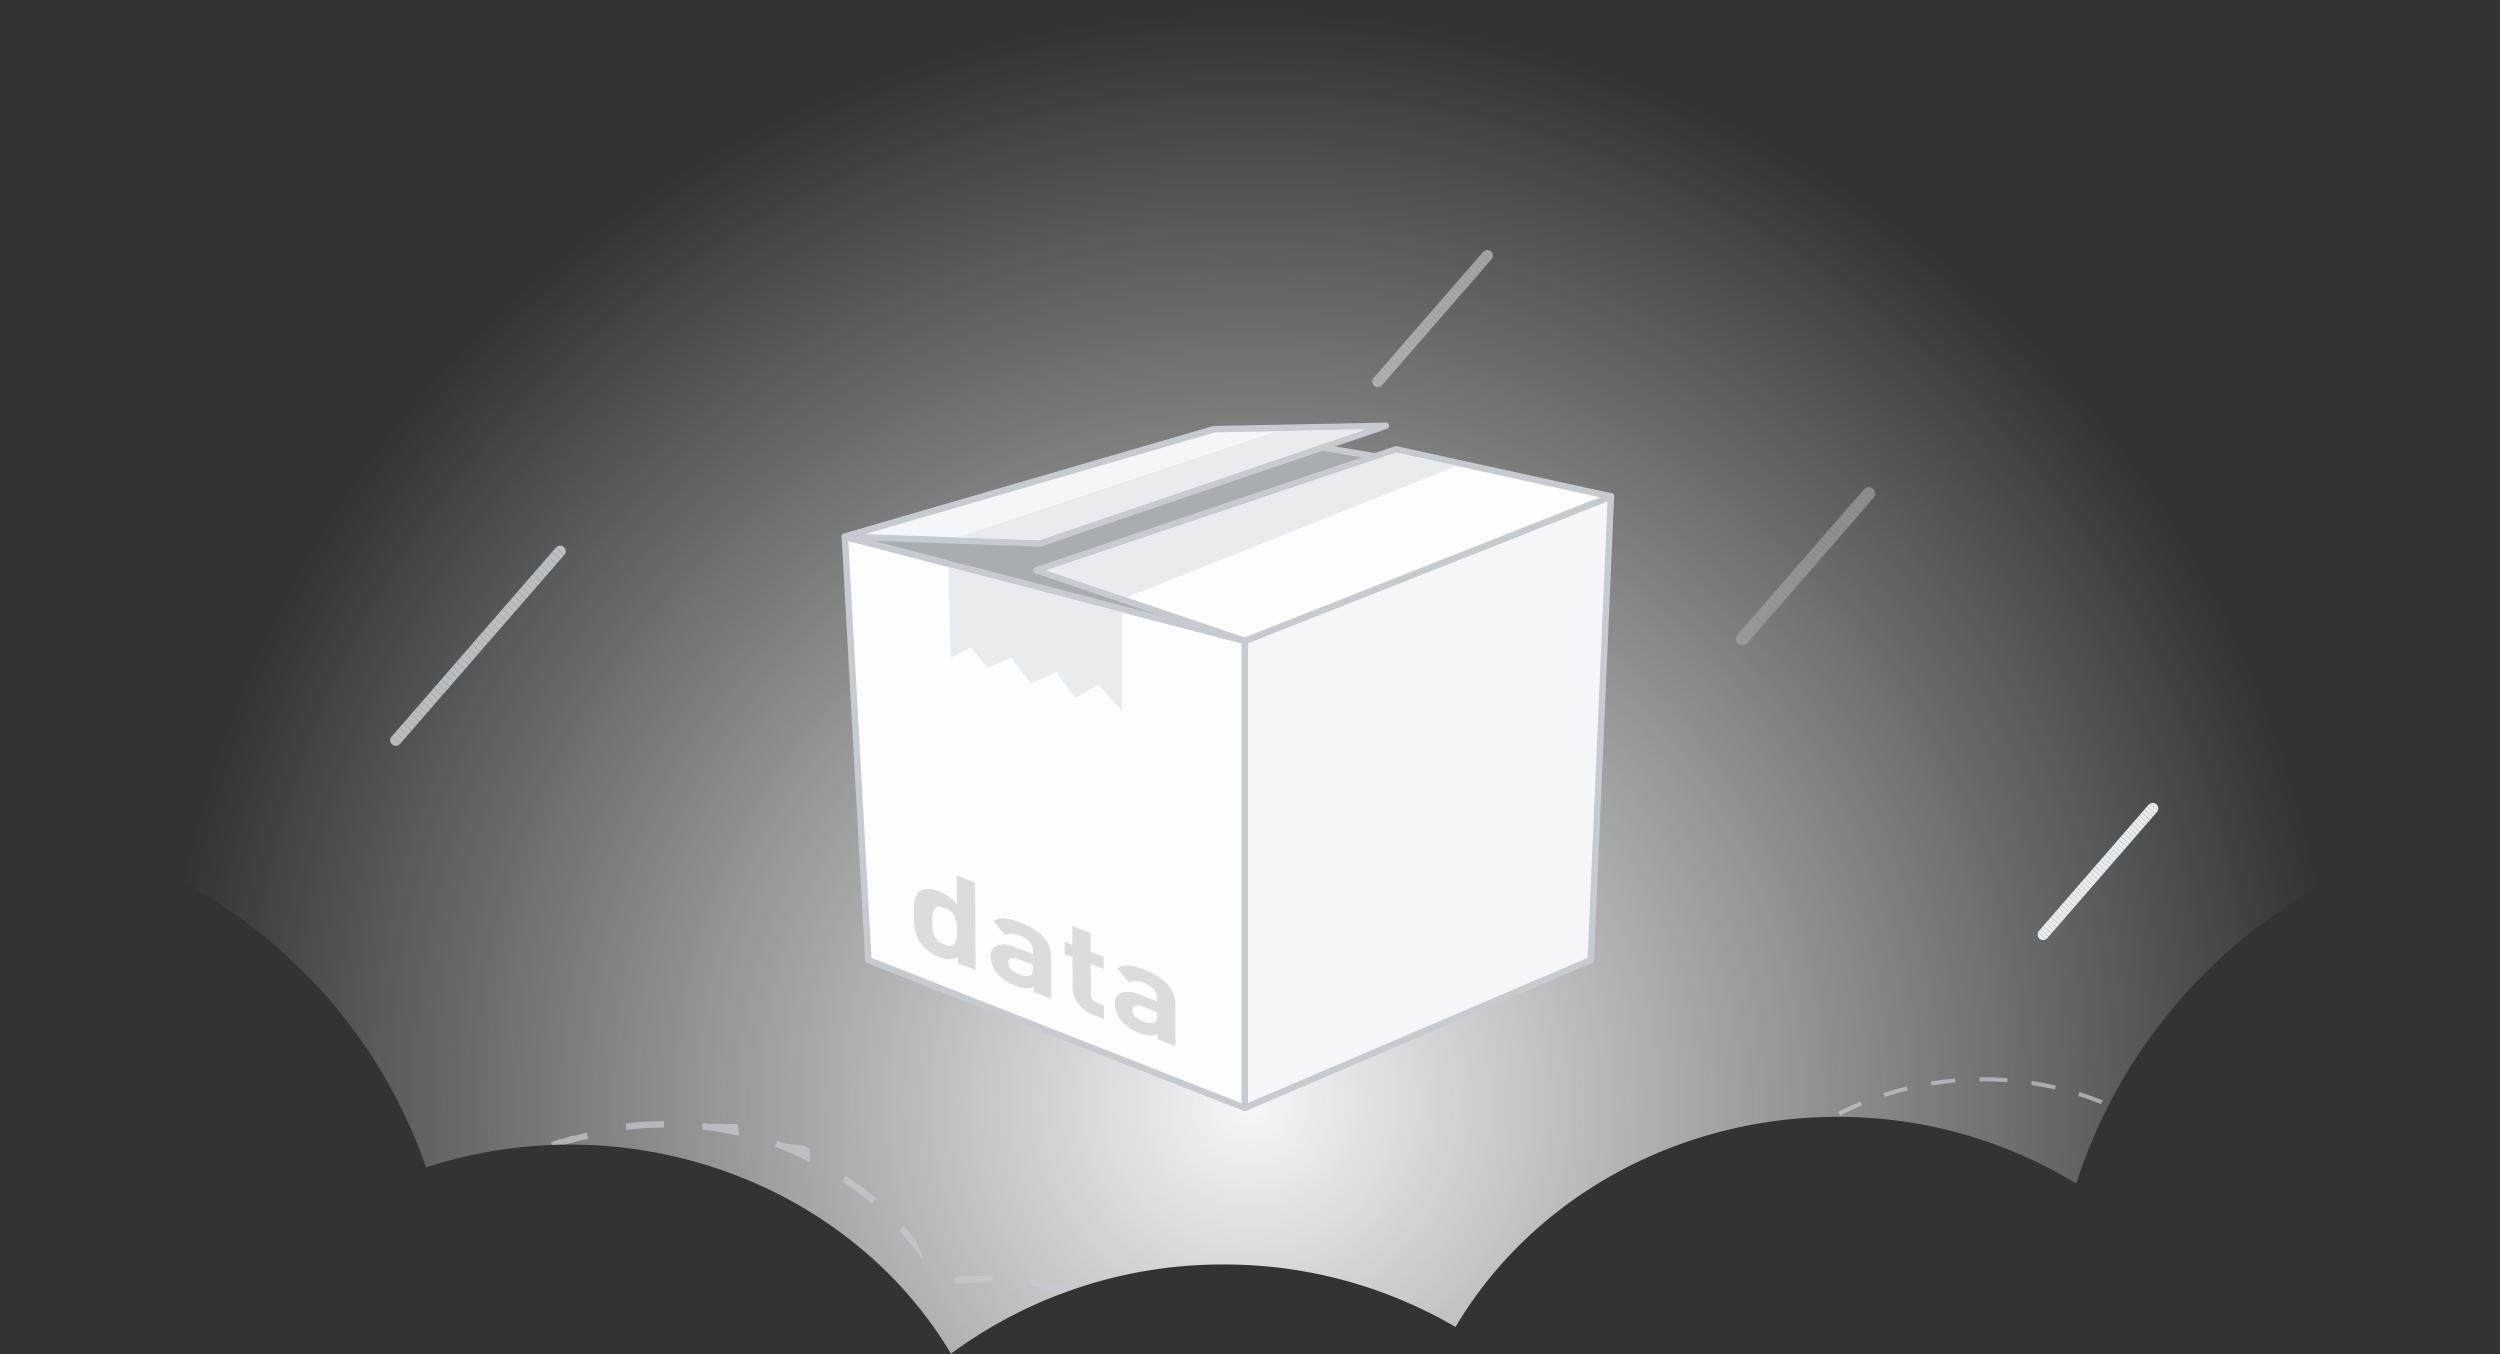 <svg xmlns="http://www.w3.org/2000/svg" xmlns:xlink="http://www.w3.org/1999/xlink" width="240" height="130" viewBox="0 0 240 130">
  <rect x="0" y="0" width="240" height="130" fill="#333333" stroke="none"/>
  <defs>
    <style>
      .cls-empty-1, .cls-empty-8 {
        fill: #fff;
      }

      .cls-empty-1 {
        stroke: #707070;
      }

      .cls-empty-2 {
        fill: none;
      }

      .cls-empty-3 {
        fill: #e8ecef;
      }

      .cls-empty-4 {
        fill: url(#radial-gradient);
      }

      .cls-empty-5 {
        clip-path: url(#clip-path);
      }

      .cls-empty-6 {
        opacity: 0.3;
      }

      .cls-empty-53, .cls-empty-55, .cls-empty-6 {
        isolation: isolate;
      }

      .cls-empty-7 {
        clip-path: url(#clip-path-2);
      }

      .cls-empty-9 {
        fill: #fefefe;
      }

      .cls-empty-10 {
        fill: #fdfdfd;
      }

      .cls-empty-11 {
        fill: #fcfcfd;
      }

      .cls-empty-12 {
        fill: #fbfbfc;
      }

      .cls-empty-13 {
        fill: #fafafb;
      }

      .cls-empty-14 {
        fill: #f9f9fa;
      }

      .cls-empty-15 {
        fill: #f8f8f9;
      }

      .cls-empty-16 {
        fill: #f7f8f9;
      }

      .cls-empty-17 {
        fill: #f6f7f8;
      }

      .cls-empty-18 {
        fill: #f5f6f7;
      }

      .cls-empty-19 {
        fill: #f4f5f6;
      }

      .cls-empty-20 {
        fill: #f3f4f5;
      }

      .cls-empty-21 {
        fill: #f2f3f5;
      }

      .cls-empty-22 {
        fill: #f1f2f4;
      }

      .cls-empty-23 {
        fill: #f0f1f3;
      }

      .cls-empty-24 {
        fill: #eff0f2;
      }

      .cls-empty-25 {
        fill: #eeeff1;
      }

      .cls-empty-26 {
        fill: #edeef1;
      }

      .cls-empty-27 {
        fill: #ecedf0;
      }

      .cls-empty-28 {
        fill: #ebecef;
      }

      .cls-empty-29 {
        fill: #eaebee;
      }

      .cls-empty-30 {
        fill: #e9ebee;
      }

      .cls-empty-31 {
        fill: #e7eaed;
      }

      .cls-empty-32 {
        fill: #e6e9ec;
      }

      .cls-empty-33 {
        fill: #e5e8eb;
      }

      .cls-empty-34 {
        fill: #e4e7ea;
      }

      .cls-empty-35 {
        fill: #e3e6ea;
      }

      .cls-empty-36 {
        fill: #e2e5e9;
      }

      .cls-empty-37 {
        fill: #e1e4e8;
      }

      .cls-empty-38 {
        fill: #e0e3e7;
      }

      .cls-empty-39 {
        fill: #dfe2e6;
      }

      .cls-empty-40 {
        fill: #dee1e6;
      }

      .cls-empty-41 {
        fill: #dde0e5;
      }

      .cls-empty-42 {
        fill: #dcdfe4;
      }

      .cls-empty-43 {
        fill: #dbdee3;
      }

      .cls-empty-44 {
        fill: #dadde2;
      }

      .cls-empty-45 {
        fill: #d9dde2;
      }

      .cls-empty-46 {
        fill: #d8dce1;
      }

      .cls-empty-47 {
        fill: #d7dbe0;
      }

      .cls-empty-48 {
        fill: #d6dadf;
      }

      .cls-empty-49 {
        fill: #d5d9de;
      }

      .cls-empty-50 {
        fill: #d4d8de;
      }

      .cls-empty-51 {
        fill: #d3d7dd;
      }

      .cls-empty-52 {
        fill: #d2d6dc;
      }

      .cls-empty-53 {
        opacity: 0.69;
      }

      .cls-empty-54 {
        clip-path: url(#clip-path-3);
      }

      .cls-empty-56 {
        clip-path: url(#clip-path-4);
      }

      .cls-empty-57 {
        opacity: 0.5;
      }

      .cls-empty-58 {
        clip-path: url(#clip-path-5);
      }

      .cls-empty-59 {
        fill: #f4f6f9;
      }

      .cls-empty-60 {
        fill: #c6cbd2;
      }

      .cls-empty-61 {
        fill: #fcfdfc;
      }

      .cls-empty-62 {
        fill: #a8adb2;
      }

      .cls-empty-63 {
        fill: #dbdcdd;
      }

      .cls-empty-64 {
        clip-path: url(#clip-path-6);
      }

      .cls-empty-65 {
        opacity: 0.7;
      }
    </style>
    <radialGradient id="radial-gradient" cx="0.5" cy="0.5" r="0.5" gradientUnits="objectBoundingBox">
      <stop offset="0" stop-color="#f6f7f8"/>
      <stop offset="1" stop-color="#f6f7f8" stop-opacity="0"/>
    </radialGradient>
    <clipPath id="clip-path">
      <rect id="矩形_24579" data-name="矩形 24579" class="cls-empty-1" width="240" height="130" transform="translate(7367 -10066)"/>
    </clipPath>
    <clipPath id="clip-path-2">
      <path id="路径_25274" data-name="路径 25274" class="cls-empty-2" d="M2378.908,1538.146h0a.617.617,0,0,1,.061.87l-12.138,13.963a.617.617,0,0,1-.87.061h0a.617.617,0,0,1-.061-.87l12.138-13.963A.617.617,0,0,1,2378.908,1538.146Z" transform="translate(-2365.749 -1537.995)"/>
    </clipPath>
    <clipPath id="clip-path-3">
      <path id="路径_25285" data-name="路径 25285" class="cls-empty-3" d="M2111.548,1569.3h0a.534.534,0,0,1,.052.754l-15.777,18.15a.534.534,0,0,1-.754.053h0a.535.535,0,0,1-.053-.754l15.778-18.15A.535.535,0,0,1,2111.548,1569.3Z" transform="translate(-2094.885 -1569.165)"/>
    </clipPath>
    <clipPath id="clip-path-4">
      <path id="路径_25298" data-name="路径 25298" class="cls-empty-3" d="M2489.617,1607.822h0a.535.535,0,0,1,.052.754l-10.519,12.1a.534.534,0,0,1-.754.053h0a.534.534,0,0,1-.052-.754l10.518-12.1A.535.535,0,0,1,2489.617,1607.822Z" transform="translate(-2478.213 -1607.691)"/>
    </clipPath>
    <clipPath id="clip-path-5">
      <path id="路径_25311" data-name="路径 25311" class="cls-empty-3" d="M2377.153,1538.126h0a.534.534,0,0,1,.053.754l-10.519,12.1a.535.535,0,0,1-.754.053h0a.535.535,0,0,1-.053-.754l10.519-12.1A.535.535,0,0,1,2377.153,1538.126Z" transform="translate(-2365.75 -1537.995)"/>
    </clipPath>
    <clipPath id="clip-path-6">
      <path id="减去_305" data-name="减去 305" class="cls-empty-4" d="M104.016,212.8a105.976,105.976,0,0,1-68.661-25.116c1.093.082,2.209.124,3.317.124h.116a44.207,44.207,0,0,0,15.937-2.961h14.22a42.971,42.971,0,0,0,32.149,14.471l.364,0h.364a42.974,42.974,0,0,0,32.149-14.471h21.292a43.667,43.667,0,0,0,10.236,0h10.4a106.453,106.453,0,0,1-32.65,20.485A105.88,105.88,0,0,1,104.016,212.8Zm-28.7-82.84c-7.381-12.384-21.4-20.077-36.578-20.077h-.041a44.44,44.44,0,0,0-13.773,2.185A49.468,49.468,0,0,0,0,83.9,105.541,105.541,0,0,1,13.429,50.558a106.441,106.441,0,0,1,181.344.281,105.54,105.54,0,0,1,13.353,33.5,50.332,50.332,0,0,0-24.791,29.28,43.813,43.813,0,0,0-22.8-6.4h-.152c-15.23,0-29.268,7.729-36.635,20.171a43.9,43.9,0,0,0-22.149-6h-.345a43.868,43.868,0,0,0-25.944,8.566Z"/>
    </clipPath>
  </defs>
  <g id="蒙版组_2601" data-name="蒙版组 2601" class="cls-empty-5" transform="translate(-7367 10066)">
    <g id="组_46100" data-name="组 46100" transform="translate(7382.983 -10066)">
      <path id="减去_304" data-name="减去 304" class="cls-empty-4" d="M104.016,212.8a105.976,105.976,0,0,1-68.661-25.116c1.093.082,2.209.124,3.317.124h.116a44.207,44.207,0,0,0,15.937-2.961h14.22a42.971,42.971,0,0,0,32.149,14.471l.364,0h.364a42.974,42.974,0,0,0,32.149-14.471h21.292a43.667,43.667,0,0,0,10.236,0h10.4a106.453,106.453,0,0,1-32.65,20.485A105.88,105.88,0,0,1,104.016,212.8Zm-28.7-82.84c-7.381-12.384-21.4-20.077-36.578-20.077h-.041a44.44,44.44,0,0,0-13.773,2.185A49.468,49.468,0,0,0,0,83.9,105.541,105.541,0,0,1,13.429,50.558a106.441,106.441,0,0,1,181.344.281,105.54,105.54,0,0,1,13.353,33.5,50.332,50.332,0,0,0-24.791,29.28,43.813,43.813,0,0,0-22.8-6.4h-.152c-15.23,0-29.268,7.729-36.635,20.171a43.9,43.9,0,0,0-22.149-6h-.345a43.868,43.868,0,0,0-25.944,8.566Z" transform="translate(0 0)"/>
      <g id="矩形_4436" data-name="矩形 4436" class="cls-empty-6" transform="translate(150.665 46.764)">
        <g id="组_46081" data-name="组 46081">
          <g id="组_46080" data-name="组 46080" class="cls-empty-7">
            <path id="路径_25262" data-name="路径 25262" class="cls-empty-8" d="M2399.43,1538.28l-.542-.471h.542Z" transform="translate(-2385.986 -1537.881)"/>
            <path id="路径_25263" data-name="路径 25263" class="cls-empty-8" d="M2398.381,1538.861l-1.21-1.052h.669l.541.471Z" transform="translate(-2384.938 -1537.881)"/>
            <path id="路径_25264" data-name="路径 25264" class="cls-empty-9" d="M2397.333,1539.442l-1.879-1.633h.669l1.21,1.052Z" transform="translate(-2383.889 -1537.881)"/>
            <path id="路径_25265" data-name="路径 25265" class="cls-empty-10" d="M2396.284,1540.023l-2.547-2.214h.668l1.878,1.633Z" transform="translate(-2382.841 -1537.881)"/>
            <path id="路径_25266" data-name="路径 25266" class="cls-empty-11" d="M2395.454,1540.6l-3.076-2.674.105-.121h.424l2.547,2.214Z" transform="translate(-2382.01 -1537.881)"/>
            <path id="路径_25267" data-name="路径 25267" class="cls-empty-12" d="M2395,1541.209l-.082.094-3.282-2.853.288-.331,3.076,2.674Z" transform="translate(-2381.559 -1538.071)"/>
            <rect id="矩形_24437" data-name="矩形 24437" class="cls-empty-13" width="0.439" height="4.348" transform="translate(9.792 0.711) rotate(-49)"/>
            <rect id="矩形_24438" data-name="矩形 24438" class="cls-empty-14" width="0.439" height="4.348" transform="translate(9.504 1.042) rotate(-49)"/>
            <rect id="矩形_24439" data-name="矩形 24439" class="cls-empty-15" width="0.439" height="4.348" transform="translate(9.217 1.373) rotate(-49)"/>
            <rect id="矩形_24440" data-name="矩形 24440" class="cls-empty-16" width="0.439" height="4.348" transform="translate(8.929 1.704) rotate(-49)"/>
            <rect id="矩形_24441" data-name="矩形 24441" class="cls-empty-17" width="0.439" height="4.348" transform="translate(8.641 2.035) rotate(-49)"/>
            <rect id="矩形_24442" data-name="矩形 24442" class="cls-empty-18" width="0.439" height="4.348" transform="translate(8.353 2.366) rotate(-49)"/>
            <rect id="矩形_24443" data-name="矩形 24443" class="cls-empty-19" width="0.439" height="4.348" transform="translate(8.066 2.697) rotate(-49)"/>
            <rect id="矩形_24444" data-name="矩形 24444" class="cls-empty-20" width="0.439" height="4.348" transform="translate(7.778 3.028) rotate(-49)"/>
            <rect id="矩形_24445" data-name="矩形 24445" class="cls-empty-21" width="0.439" height="4.348" transform="translate(7.49 3.359) rotate(-49)"/>
            <rect id="矩形_24446" data-name="矩形 24446" class="cls-empty-22" width="0.439" height="4.348" transform="translate(7.203 3.69) rotate(-49)"/>
            <rect id="矩形_24447" data-name="矩形 24447" class="cls-empty-23" width="0.439" height="4.348" transform="translate(6.915 4.021) rotate(-49)"/>
            <rect id="矩形_24448" data-name="矩形 24448" class="cls-empty-24" width="0.439" height="4.348" transform="translate(6.627 4.352) rotate(-49)"/>
            <rect id="矩形_24449" data-name="矩形 24449" class="cls-empty-25" width="0.439" height="4.348" transform="translate(6.34 4.683) rotate(-49)"/>
            <rect id="矩形_24450" data-name="矩形 24450" class="cls-empty-26" width="0.439" height="4.348" transform="translate(6.052 5.014) rotate(-49)"/>
            <rect id="矩形_24451" data-name="矩形 24451" class="cls-empty-27" width="0.439" height="4.348" transform="translate(5.764 5.345) rotate(-49)"/>
            <rect id="矩形_24452" data-name="矩形 24452" class="cls-empty-28" width="0.439" height="4.348" transform="translate(5.476 5.675) rotate(-49)"/>
            <rect id="矩形_24453" data-name="矩形 24453" class="cls-empty-29" width="0.439" height="4.348" transform="translate(5.189 6.006) rotate(-49)"/>
            <rect id="矩形_24454" data-name="矩形 24454" class="cls-empty-30" width="0.439" height="4.348" transform="translate(4.901 6.337) rotate(-49)"/>
            <rect id="矩形_24455" data-name="矩形 24455" class="cls-empty-31" width="0.439" height="4.348" transform="translate(4.613 6.668) rotate(-49)"/>
            <rect id="矩形_24456" data-name="矩形 24456" class="cls-empty-32" width="0.439" height="4.348" transform="translate(4.326 6.999) rotate(-49)"/>
            <rect id="矩形_24457" data-name="矩形 24457" class="cls-empty-33" width="0.439" height="4.348" transform="translate(4.038 7.33) rotate(-49)"/>
            <rect id="矩形_24458" data-name="矩形 24458" class="cls-empty-34" width="0.439" height="4.348" transform="translate(3.75 7.661) rotate(-49)"/>
            <rect id="矩形_24459" data-name="矩形 24459" class="cls-empty-35" width="0.439" height="4.348" transform="translate(3.462 7.992) rotate(-49)"/>
            <rect id="矩形_24460" data-name="矩形 24460" class="cls-empty-36" width="0.439" height="4.348" transform="translate(3.175 8.323) rotate(-49)"/>
            <rect id="矩形_24461" data-name="矩形 24461" class="cls-empty-37" width="0.439" height="4.348" transform="translate(2.887 8.654) rotate(-49)"/>
            <rect id="矩形_24462" data-name="矩形 24462" class="cls-empty-38" width="0.439" height="4.348" transform="translate(2.599 8.985) rotate(-49)"/>
            <rect id="矩形_24463" data-name="矩形 24463" class="cls-empty-39" width="0.439" height="4.348" transform="translate(2.312 9.316) rotate(-49)"/>
            <rect id="矩形_24464" data-name="矩形 24464" class="cls-empty-40" width="0.439" height="4.348" transform="translate(2.024 9.647) rotate(-49)"/>
            <rect id="矩形_24465" data-name="矩形 24465" class="cls-empty-41" width="0.439" height="4.348" transform="translate(1.736 9.978) rotate(-49)"/>
            <rect id="矩形_24466" data-name="矩形 24466" class="cls-empty-42" width="0.439" height="4.348" transform="translate(1.448 10.309) rotate(-49)"/>
            <rect id="矩形_24467" data-name="矩形 24467" class="cls-empty-43" width="0.439" height="4.348" transform="translate(1.161 10.64) rotate(-49)"/>
            <rect id="矩形_24468" data-name="矩形 24468" class="cls-empty-44" width="0.439" height="4.348" transform="translate(0.873 10.971) rotate(-49)"/>
            <rect id="矩形_24469" data-name="矩形 24469" class="cls-empty-45" width="0.439" height="4.348" transform="translate(0.585 11.302) rotate(-49)"/>
            <rect id="矩形_24470" data-name="矩形 24470" class="cls-empty-46" width="0.439" height="4.348" transform="translate(0.298 11.633) rotate(-49)"/>
            <rect id="矩形_24471" data-name="矩形 24471" class="cls-empty-47" width="0.439" height="4.348" transform="translate(0.01 11.964) rotate(-49)"/>
            <path id="路径_25268" data-name="路径 25268" class="cls-empty-48" d="M2368.928,1571.577l-.288.331-3.076-2.674v-.415l.082-.094Z" transform="translate(-2365.636 -1556.76)"/>
            <path id="路径_25269" data-name="路径 25269" class="cls-empty-49" d="M2368.64,1572.707l-.105.121h-.424l-2.547-2.214v-.581Z" transform="translate(-2365.636 -1557.559)"/>
            <path id="路径_25270" data-name="路径 25270" class="cls-empty-50" d="M2367.442,1573.74l-1.878-1.633v-.581l2.547,2.214Z" transform="translate(-2365.636 -1558.471)"/>
            <path id="路径_25271" data-name="路径 25271" class="cls-empty-51" d="M2366.773,1574.651l-1.209-1.052v-.581l1.878,1.633Z" transform="translate(-2365.636 -1559.382)"/>
            <path id="路径_25272" data-name="路径 25272" class="cls-empty-52" d="M2366.105,1575.562l-.542-.471v-.581l1.209,1.052Z" transform="translate(-2365.636 -1560.294)"/>
            <path id="路径_25273" data-name="路径 25273" class="cls-empty-52" d="M2365.564,1576l.542.471h-.542Z" transform="translate(-2365.636 -1561.205)"/>
          </g>
        </g>
      </g>
      <g id="矩形_4438" data-name="矩形 4438" class="cls-empty-53" transform="translate(21.479 52.377)">
        <g id="组_46083" data-name="组 46083" transform="translate(0 0)">
          <g id="组_46082" data-name="组 46082" class="cls-empty-54">
            <path id="路径_25275" data-name="路径 25275" class="cls-empty-3" d="M2144.081,1569.387l-.469-.408h.469Z" transform="translate(-2127.171 -1569.042)"/>
            <path id="路径_25276" data-name="路径 25276" class="cls-empty-3" d="M2142.41,1570.126l-1.32-1.147h.851l.469.408Z" transform="translate(-2125.501 -1569.042)"/>
            <path id="路径_25277" data-name="路径 25277" class="cls-empty-3" d="M2140.739,1570.866l-2.171-1.887h.851l1.32,1.147Z" transform="translate(-2123.829 -1569.042)"/>
            <path id="路径_25278" data-name="路径 25278" class="cls-empty-3" d="M2139.568,1571.605l-2.767-2.405.193-.221h.4l2.171,1.887Z" transform="translate(-2122.659 -1569.042)"/>
            <path id="路径_25279" data-name="路径 25279" class="cls-empty-3" d="M2138.849,1572.2l-.29.333-2.844-2.472.366-.421,2.767,2.405Z" transform="translate(-2121.94 -1569.477)"/>
            <rect id="矩形_24472" data-name="矩形 24472" class="cls-empty-3" width="0.558" height="3.768" transform="translate(13.41 1.001) rotate(-49)"/>
            <rect id="矩形_24473" data-name="矩形 24473" class="cls-empty-3" width="0.558" height="3.768" transform="translate(13.044 1.423) rotate(-49)"/>
            <rect id="矩形_24474" data-name="矩形 24474" class="cls-empty-3" width="0.558" height="3.768" transform="translate(12.678 1.844) rotate(-49)"/>
            <rect id="矩形_24475" data-name="矩形 24475" class="cls-empty-3" width="0.558" height="3.768" transform="translate(12.311 2.265) rotate(-49)"/>
            <rect id="矩形_24476" data-name="矩形 24476" class="cls-empty-3" width="0.558" height="3.768" transform="translate(11.945 2.687) rotate(-49)"/>
            <rect id="矩形_24477" data-name="矩形 24477" class="cls-empty-3" width="0.558" height="3.768" transform="translate(11.579 3.108) rotate(-49)"/>
            <rect id="矩形_24478" data-name="矩形 24478" class="cls-empty-3" width="0.558" height="3.768" transform="translate(11.213 3.529) rotate(-49)"/>
            <rect id="矩形_24479" data-name="矩形 24479" class="cls-empty-3" width="0.558" height="3.768" transform="matrix(0.656, -0.755, 0.755, 0.656, 10.847, 3.95)"/>
            <rect id="矩形_24480" data-name="矩形 24480" class="cls-empty-3" width="0.558" height="3.768" transform="translate(10.48 4.372) rotate(-49)"/>
            <rect id="矩形_24481" data-name="矩形 24481" class="cls-empty-3" width="0.558" height="3.768" transform="translate(10.114 4.793) rotate(-49)"/>
            <rect id="矩形_24482" data-name="矩形 24482" class="cls-empty-3" width="0.558" height="3.768" transform="translate(9.748 5.214) rotate(-49)"/>
            <rect id="矩形_24483" data-name="矩形 24483" class="cls-empty-3" width="0.558" height="3.768" transform="translate(9.382 5.635) rotate(-49)"/>
            <rect id="矩形_24484" data-name="矩形 24484" class="cls-empty-3" width="0.558" height="3.768" transform="translate(9.016 6.057) rotate(-49)"/>
            <rect id="矩形_24485" data-name="矩形 24485" class="cls-empty-3" width="0.558" height="3.768" transform="translate(8.649 6.478) rotate(-49)"/>
            <rect id="矩形_24486" data-name="矩形 24486" class="cls-empty-3" width="0.558" height="3.768" transform="translate(8.283 6.899) rotate(-49)"/>
            <rect id="矩形_24487" data-name="矩形 24487" class="cls-empty-3" width="0.558" height="3.768" transform="translate(7.917 7.32) rotate(-49)"/>
            <rect id="矩形_24488" data-name="矩形 24488" class="cls-empty-3" width="0.558" height="3.768" transform="translate(7.551 7.742) rotate(-49)"/>
            <rect id="矩形_24489" data-name="矩形 24489" class="cls-empty-3" width="0.558" height="3.768" transform="translate(7.185 8.163) rotate(-49)"/>
            <rect id="矩形_24490" data-name="矩形 24490" class="cls-empty-3" width="0.558" height="3.768" transform="translate(6.818 8.584) rotate(-49)"/>
            <rect id="矩形_24491" data-name="矩形 24491" class="cls-empty-3" width="0.558" height="3.768" transform="translate(6.452 9.005) rotate(-49)"/>
            <rect id="矩形_24492" data-name="矩形 24492" class="cls-empty-3" width="0.558" height="3.768" transform="translate(6.086 9.427) rotate(-49)"/>
            <rect id="矩形_24493" data-name="矩形 24493" class="cls-empty-3" width="0.558" height="3.768" transform="translate(5.72 9.848) rotate(-49)"/>
            <rect id="矩形_24494" data-name="矩形 24494" class="cls-empty-3" width="0.558" height="3.768" transform="matrix(0.656, -0.755, 0.755, 0.656, 5.354, 10.269)"/>
            <rect id="矩形_24495" data-name="矩形 24495" class="cls-empty-3" width="0.558" height="3.768" transform="translate(4.987 10.691) rotate(-49)"/>
            <rect id="矩形_24496" data-name="矩形 24496" class="cls-empty-3" width="0.558" height="3.768" transform="translate(4.621 11.112) rotate(-49)"/>
            <rect id="矩形_24497" data-name="矩形 24497" class="cls-empty-3" width="0.558" height="3.768" transform="translate(4.255 11.533) rotate(-49)"/>
            <rect id="矩形_24498" data-name="矩形 24498" class="cls-empty-3" width="0.558" height="3.768" transform="translate(3.889 11.954) rotate(-49)"/>
            <rect id="矩形_24499" data-name="矩形 24499" class="cls-empty-3" width="0.558" height="3.768" transform="translate(3.523 12.376) rotate(-49)"/>
            <rect id="矩形_24500" data-name="矩形 24500" class="cls-empty-3" width="0.558" height="3.768" transform="translate(3.156 12.797) rotate(-49)"/>
            <rect id="矩形_24501" data-name="矩形 24501" class="cls-empty-3" width="0.558" height="3.768" transform="translate(2.79 13.218) rotate(-49)"/>
            <rect id="矩形_24502" data-name="矩形 24502" class="cls-empty-3" width="0.558" height="3.768" transform="translate(2.424 13.639) rotate(-49)"/>
            <rect id="矩形_24503" data-name="矩形 24503" class="cls-empty-3" width="0.558" height="3.768" transform="translate(2.058 14.061) rotate(-49)"/>
            <rect id="矩形_24504" data-name="矩形 24504" class="cls-empty-3" width="0.558" height="3.768" transform="translate(1.692 14.482) rotate(-49)"/>
            <rect id="矩形_24505" data-name="矩形 24505" class="cls-empty-3" width="0.558" height="3.768" transform="translate(1.325 14.903) rotate(-49)"/>
            <rect id="矩形_24506" data-name="矩形 24506" class="cls-empty-3" width="0.558" height="3.768" transform="translate(0.959 15.324) rotate(-49)"/>
            <rect id="矩形_24507" data-name="矩形 24507" class="cls-empty-3" width="0.558" height="3.768" transform="translate(0.593 15.746) rotate(-49)"/>
            <rect id="矩形_24508" data-name="矩形 24508" class="cls-empty-3" width="0.558" height="3.768" transform="matrix(0.656, -0.755, 0.755, 0.656, 0.227, 16.167)"/>
            <path id="路径_25280" data-name="路径 25280" class="cls-empty-3" d="M2097.832,1619.555l-.366.421-2.767-2.405v-.155l.289-.333Z" transform="translate(-2094.762 -1600.916)"/>
            <path id="路径_25281" data-name="路径 25281" class="cls-empty-3" d="M2097.466,1620.934l-.193.221h-.4l-2.171-1.887v-.74Z" transform="translate(-2094.762 -1601.874)"/>
            <path id="路径_25282" data-name="路径 25282" class="cls-empty-3" d="M2096.019,1622.608l-1.32-1.147v-.74l2.171,1.887Z" transform="translate(-2094.762 -1603.326)"/>
            <path id="路径_25283" data-name="路径 25283" class="cls-empty-3" d="M2095.168,1624.061l-.469-.408v-.74l1.32,1.147Z" transform="translate(-2094.762 -1604.779)"/>
            <path id="路径_25284" data-name="路径 25284" class="cls-empty-3" d="M2094.7,1625.105l.469.407h-.469Z" transform="translate(-2094.762 -1606.232)"/>
          </g>
        </g>
      </g>
      <g id="矩形_4437" data-name="矩形 4437" class="cls-empty-55" transform="translate(179.624 77.079)">
        <g id="组_46085" data-name="组 46085" transform="translate(0 0)">
          <g id="组_46084" data-name="组 46084" class="cls-empty-56">
            <path id="路径_25286" data-name="路径 25286" class="cls-empty-3" d="M2511.822,1607.913l-.469-.408h.469Z" transform="translate(-2500.172 -1607.568)"/>
            <path id="路径_25287" data-name="路径 25287" class="cls-empty-3" d="M2510.685,1608.417l-1.048-.911h.579l.469.408Z" transform="translate(-2499.035 -1607.568)"/>
            <path id="路径_25288" data-name="路径 25288" class="cls-empty-3" d="M2509.547,1608.92l-1.628-1.415h.579l1.048.911Z" transform="translate(-2497.897 -1607.568)"/>
            <path id="路径_25289" data-name="路径 25289" class="cls-empty-3" d="M2508.409,1609.424l-2.207-1.919h.58l1.627,1.415Z" transform="translate(-2496.759 -1607.568)"/>
            <path id="路径_25290" data-name="路径 25290" class="cls-empty-3" d="M2507.51,1609.927l-2.666-2.317.091-.1h.367l2.208,1.919Z" transform="translate(-2495.859 -1607.568)"/>
            <path id="路径_25291" data-name="路径 25291" class="cls-empty-3" d="M2507.019,1610.493l-.071.082-2.844-2.472.249-.287,2.666,2.317Z" transform="translate(-2495.369 -1607.774)"/>
            <rect id="矩形_24509" data-name="矩形 24509" class="cls-empty-3" width="0.38" height="3.768" transform="translate(8.486 0.616) rotate(-49)"/>
            <rect id="矩形_24510" data-name="矩形 24510" class="cls-empty-3" width="0.38" height="3.768" transform="translate(8.236 0.903) rotate(-49)"/>
            <rect id="矩形_24511" data-name="矩形 24511" class="cls-empty-3" width="0.38" height="3.768" transform="translate(7.987 1.19) rotate(-49)"/>
            <rect id="矩形_24512" data-name="矩形 24512" class="cls-empty-3" width="0.38" height="3.768" transform="translate(7.738 1.477) rotate(-49)"/>
            <rect id="矩形_24513" data-name="矩形 24513" class="cls-empty-3" width="0.38" height="3.768" transform="translate(7.488 1.763) rotate(-49)"/>
            <rect id="矩形_24514" data-name="矩形 24514" class="cls-empty-3" width="0.38" height="3.768" transform="translate(7.239 2.05) rotate(-49)"/>
            <rect id="矩形_24515" data-name="矩形 24515" class="cls-empty-3" width="0.38" height="3.768" transform="translate(6.99 2.337) rotate(-49)"/>
            <rect id="矩形_24516" data-name="矩形 24516" class="cls-empty-3" width="0.38" height="3.768" transform="translate(6.74 2.624) rotate(-49)"/>
            <rect id="矩形_24517" data-name="矩形 24517" class="cls-empty-3" width="0.38" height="3.768" transform="translate(6.491 2.911) rotate(-49)"/>
            <rect id="矩形_24518" data-name="矩形 24518" class="cls-empty-3" width="0.38" height="3.768" transform="translate(6.242 3.197) rotate(-49)"/>
            <rect id="矩形_24519" data-name="矩形 24519" class="cls-empty-3" width="0.38" height="3.768" transform="translate(5.993 3.484) rotate(-49)"/>
            <rect id="矩形_24520" data-name="矩形 24520" class="cls-empty-3" width="0.38" height="3.768" transform="translate(5.743 3.771) rotate(-49)"/>
            <rect id="矩形_24521" data-name="矩形 24521" class="cls-empty-3" width="0.38" height="3.768" transform="translate(5.494 4.058) rotate(-49)"/>
            <rect id="矩形_24522" data-name="矩形 24522" class="cls-empty-3" width="0.38" height="3.768" transform="translate(5.245 4.345) rotate(-49)"/>
            <rect id="矩形_24523" data-name="矩形 24523" class="cls-empty-3" width="0.38" height="3.768" transform="translate(4.995 4.632) rotate(-49)"/>
            <rect id="矩形_24524" data-name="矩形 24524" class="cls-empty-3" width="0.38" height="3.768" transform="translate(4.746 4.918) rotate(-49)"/>
            <rect id="矩形_24525" data-name="矩形 24525" class="cls-empty-3" width="0.38" height="3.768" transform="translate(4.497 5.205) rotate(-49)"/>
            <rect id="矩形_24526" data-name="矩形 24526" class="cls-empty-3" width="0.38" height="3.768" transform="translate(4.247 5.492) rotate(-49)"/>
            <rect id="矩形_24527" data-name="矩形 24527" class="cls-empty-3" width="0.38" height="3.768" transform="translate(3.998 5.779) rotate(-49)"/>
            <rect id="矩形_24528" data-name="矩形 24528" class="cls-empty-3" width="0.38" height="3.768" transform="translate(3.749 6.066) rotate(-49)"/>
            <rect id="矩形_24529" data-name="矩形 24529" class="cls-empty-3" width="0.38" height="3.768" transform="translate(3.499 6.352) rotate(-49)"/>
            <rect id="矩形_24530" data-name="矩形 24530" class="cls-empty-3" width="0.38" height="3.768" transform="translate(3.25 6.639) rotate(-49)"/>
            <rect id="矩形_24531" data-name="矩形 24531" class="cls-empty-3" width="0.38" height="3.768" transform="translate(3.001 6.926) rotate(-49)"/>
            <rect id="矩形_24532" data-name="矩形 24532" class="cls-empty-3" width="0.38" height="3.768" transform="translate(2.751 7.213) rotate(-49)"/>
            <rect id="矩形_24533" data-name="矩形 24533" class="cls-empty-3" width="0.38" height="3.768" transform="translate(2.502 7.5) rotate(-49)"/>
            <rect id="矩形_24534" data-name="矩形 24534" class="cls-empty-3" width="0.38" height="3.768" transform="translate(2.253 7.787) rotate(-49)"/>
            <rect id="矩形_24535" data-name="矩形 24535" class="cls-empty-3" width="0.38" height="3.768" transform="translate(2.003 8.073) rotate(-49)"/>
            <rect id="矩形_24536" data-name="矩形 24536" class="cls-empty-3" width="0.38" height="3.768" transform="translate(1.754 8.36) rotate(-49)"/>
            <rect id="矩形_24537" data-name="矩形 24537" class="cls-empty-3" width="0.38" height="3.768" transform="translate(1.505 8.647) rotate(-49)"/>
            <rect id="矩形_24538" data-name="矩形 24538" class="cls-empty-3" width="0.38" height="3.768" transform="translate(1.255 8.934) rotate(-49)"/>
            <rect id="矩形_24539" data-name="矩形 24539" class="cls-empty-3" width="0.38" height="3.768" transform="translate(1.006 9.221) rotate(-49)"/>
            <rect id="矩形_24540" data-name="矩形 24540" class="cls-empty-3" width="0.38" height="3.768" transform="translate(0.757 9.507) rotate(-49)"/>
            <rect id="矩形_24541" data-name="矩形 24541" class="cls-empty-3" width="0.38" height="3.768" transform="translate(0.507 9.794) rotate(-49)"/>
            <rect id="矩形_24542" data-name="矩形 24542" class="cls-empty-3" width="0.38" height="3.768" transform="translate(0.258 10.081) rotate(-49)"/>
            <rect id="矩形_24543" data-name="矩形 24543" class="cls-empty-3" width="0.38" height="3.768" transform="translate(0.009 10.368) rotate(-49)"/>
            <path id="路径_25292" data-name="路径 25292" class="cls-empty-3" d="M2480.944,1640.892l-.25.287-2.666-2.317v-.36l.071-.082Z" transform="translate(-2478.091 -1628.053)"/>
            <path id="路径_25293" data-name="路径 25293" class="cls-empty-3" d="M2480.694,1642.047l-.091.1h-.367l-2.207-1.918v-.5Z" transform="translate(-2478.091 -1628.92)"/>
            <path id="路径_25294" data-name="路径 25294" class="cls-empty-3" d="M2479.656,1643.14l-1.627-1.415v-.5l2.207,1.918Z" transform="translate(-2478.091 -1629.909)"/>
            <path id="路径_25295" data-name="路径 25295" class="cls-empty-3" d="M2479.077,1644.129l-1.048-.911v-.5l1.627,1.415Z" transform="translate(-2478.091 -1630.898)"/>
            <path id="路径_25296" data-name="路径 25296" class="cls-empty-3" d="M2478.5,1645.118l-.469-.408v-.5l1.048.911Z" transform="translate(-2478.091 -1631.887)"/>
            <path id="路径_25297" data-name="路径 25297" class="cls-empty-3" d="M2478.029,1645.7l.469.408h-.469Z" transform="translate(-2478.091 -1632.876)"/>
          </g>
        </g>
      </g>
      <g id="矩形_4436-2" data-name="矩形 4436" class="cls-empty-55" transform="translate(115.751 23.998)">
        <g id="组_46087" data-name="组 46087" class="cls-empty-57" transform="translate(0 0)">
          <g id="组_46086" data-name="组 46086" class="cls-empty-58">
            <path id="路径_25299" data-name="路径 25299" class="cls-empty-3" d="M2399.358,1538.217l-.469-.408h.469Z" transform="translate(-2387.708 -1537.872)"/>
            <path id="路径_25300" data-name="路径 25300" class="cls-empty-3" d="M2398.22,1538.721l-1.048-.911h.579l.469.408Z" transform="translate(-2386.57 -1537.872)"/>
            <path id="路径_25301" data-name="路径 25301" class="cls-empty-3" d="M2397.082,1539.224l-1.628-1.415h.58l1.048.911Z" transform="translate(-2385.431 -1537.872)"/>
            <path id="路径_25302" data-name="路径 25302" class="cls-empty-3" d="M2395.945,1539.728l-2.207-1.918h.579l1.628,1.415Z" transform="translate(-2384.295 -1537.872)"/>
            <path id="路径_25303" data-name="路径 25303" class="cls-empty-3" d="M2395.045,1540.231l-2.666-2.317.091-.105h.367l2.207,1.918Z" transform="translate(-2383.395 -1537.872)"/>
            <path id="路径_25304" data-name="路径 25304" class="cls-empty-3" d="M2394.554,1540.8l-.071.082-2.844-2.472.25-.287,2.665,2.317Z" transform="translate(-2382.904 -1538.078)"/>
            <rect id="矩形_24544" data-name="矩形 24544" class="cls-empty-3" width="0.38" height="3.768" transform="translate(8.486 0.616) rotate(-49)"/>
            <rect id="矩形_24545" data-name="矩形 24545" class="cls-empty-3" width="0.38" height="3.768" transform="translate(8.236 0.903) rotate(-49)"/>
            <rect id="矩形_24546" data-name="矩形 24546" class="cls-empty-3" width="0.38" height="3.768" transform="translate(7.987 1.19) rotate(-49)"/>
            <rect id="矩形_24547" data-name="矩形 24547" class="cls-empty-3" width="0.38" height="3.768" transform="translate(7.738 1.476) rotate(-49)"/>
            <rect id="矩形_24548" data-name="矩形 24548" class="cls-empty-3" width="0.38" height="3.768" transform="translate(7.488 1.763) rotate(-49)"/>
            <rect id="矩形_24549" data-name="矩形 24549" class="cls-empty-3" width="0.38" height="3.768" transform="translate(7.239 2.05) rotate(-49)"/>
            <rect id="矩形_24550" data-name="矩形 24550" class="cls-empty-3" width="0.38" height="3.768" transform="translate(6.99 2.337) rotate(-49)"/>
            <rect id="矩形_24551" data-name="矩形 24551" class="cls-empty-3" width="0.38" height="3.768" transform="translate(6.74 2.624) rotate(-49)"/>
            <rect id="矩形_24552" data-name="矩形 24552" class="cls-empty-3" width="0.38" height="3.768" transform="translate(6.491 2.911) rotate(-49)"/>
            <rect id="矩形_24553" data-name="矩形 24553" class="cls-empty-3" width="0.38" height="3.768" transform="translate(6.242 3.197) rotate(-49)"/>
            <rect id="矩形_24554" data-name="矩形 24554" class="cls-empty-3" width="0.38" height="3.768" transform="translate(5.992 3.484) rotate(-49)"/>
            <rect id="矩形_24555" data-name="矩形 24555" class="cls-empty-3" width="0.38" height="3.768" transform="translate(5.743 3.771) rotate(-49)"/>
            <rect id="矩形_24556" data-name="矩形 24556" class="cls-empty-3" width="0.38" height="3.768" transform="translate(5.494 4.058) rotate(-49)"/>
            <rect id="矩形_24557" data-name="矩形 24557" class="cls-empty-3" width="0.38" height="3.768" transform="translate(5.244 4.345) rotate(-49)"/>
            <rect id="矩形_24558" data-name="矩形 24558" class="cls-empty-3" width="0.38" height="3.768" transform="translate(4.995 4.631) rotate(-49)"/>
            <rect id="矩形_24559" data-name="矩形 24559" class="cls-empty-3" width="0.38" height="3.768" transform="translate(4.746 4.918) rotate(-49)"/>
            <rect id="矩形_24560" data-name="矩形 24560" class="cls-empty-3" width="0.38" height="3.768" transform="translate(4.496 5.205) rotate(-49)"/>
            <rect id="矩形_24561" data-name="矩形 24561" class="cls-empty-3" width="0.38" height="3.768" transform="translate(4.247 5.492) rotate(-49)"/>
            <rect id="矩形_24562" data-name="矩形 24562" class="cls-empty-3" width="0.38" height="3.768" transform="translate(3.998 5.779) rotate(-49)"/>
            <rect id="矩形_24563" data-name="矩形 24563" class="cls-empty-3" width="0.38" height="3.768" transform="translate(3.749 6.066) rotate(-49)"/>
            <rect id="矩形_24564" data-name="矩形 24564" class="cls-empty-3" width="0.38" height="3.768" transform="translate(3.499 6.352) rotate(-49)"/>
            <rect id="矩形_24565" data-name="矩形 24565" class="cls-empty-3" width="0.38" height="3.768" transform="translate(3.25 6.639) rotate(-49)"/>
            <rect id="矩形_24566" data-name="矩形 24566" class="cls-empty-3" width="0.38" height="3.768" transform="translate(3.001 6.926) rotate(-49)"/>
            <rect id="矩形_24567" data-name="矩形 24567" class="cls-empty-3" width="0.38" height="3.768" transform="translate(2.751 7.213) rotate(-49)"/>
            <rect id="矩形_24568" data-name="矩形 24568" class="cls-empty-3" width="0.38" height="3.768" transform="translate(2.502 7.5) rotate(-49)"/>
            <rect id="矩形_24569" data-name="矩形 24569" class="cls-empty-3" width="0.38" height="3.768" transform="translate(2.253 7.786) rotate(-49)"/>
            <rect id="矩形_24570" data-name="矩形 24570" class="cls-empty-3" width="0.38" height="3.768" transform="translate(2.003 8.073) rotate(-49)"/>
            <rect id="矩形_24571" data-name="矩形 24571" class="cls-empty-3" width="0.38" height="3.768" transform="translate(1.754 8.36) rotate(-49)"/>
            <rect id="矩形_24572" data-name="矩形 24572" class="cls-empty-3" width="0.38" height="3.768" transform="translate(1.504 8.647) rotate(-49)"/>
            <rect id="矩形_24573" data-name="矩形 24573" class="cls-empty-3" width="0.38" height="3.768" transform="translate(1.255 8.934) rotate(-49)"/>
            <rect id="矩形_24574" data-name="矩形 24574" class="cls-empty-3" width="0.38" height="3.768" transform="translate(1.006 9.221) rotate(-49)"/>
            <rect id="矩形_24575" data-name="矩形 24575" class="cls-empty-3" width="0.38" height="3.768" transform="translate(0.757 9.507) rotate(-49)"/>
            <rect id="矩形_24576" data-name="矩形 24576" class="cls-empty-3" width="0.38" height="3.768" transform="translate(0.507 9.794) rotate(-49)"/>
            <rect id="矩形_24577" data-name="矩形 24577" class="cls-empty-3" width="0.38" height="3.768" transform="translate(0.258 10.081) rotate(-49)"/>
            <rect id="矩形_24578" data-name="矩形 24578" class="cls-empty-3" width="0.38" height="3.768" transform="translate(0.009 10.368) rotate(-49)"/>
            <path id="路径_25305" data-name="路径 25305" class="cls-empty-3" d="M2368.479,1571.2l-.249.287-2.666-2.317v-.36l.071-.082Z" transform="translate(-2365.626 -1558.356)"/>
            <path id="路径_25306" data-name="路径 25306" class="cls-empty-3" d="M2368.23,1572.35l-.092.1h-.367l-2.207-1.918v-.5Z" transform="translate(-2365.626 -1559.224)"/>
            <path id="路径_25307" data-name="路径 25307" class="cls-empty-3" d="M2367.192,1573.444l-1.628-1.415v-.5l2.207,1.919Z" transform="translate(-2365.626 -1560.213)"/>
            <path id="路径_25308" data-name="路径 25308" class="cls-empty-3" d="M2366.613,1574.434l-1.049-.911v-.5l1.628,1.415Z" transform="translate(-2365.626 -1561.202)"/>
            <path id="路径_25309" data-name="路径 25309" class="cls-empty-3" d="M2366.033,1575.422l-.469-.408v-.5l1.049.911Z" transform="translate(-2365.626 -1562.191)"/>
            <path id="路径_25310" data-name="路径 25310" class="cls-empty-3" d="M2365.564,1576l.469.408h-.469Z" transform="translate(-2365.626 -1563.18)"/>
          </g>
        </g>
      </g>
      <g id="组_46094" data-name="组 46094" transform="translate(64.816 40.571)">
        <g id="组_46088" data-name="组 46088" transform="translate(38.384 6.773)">
          <path id="路径_25312" data-name="路径 25312" class="cls-empty-59" d="M0,13.87V58.7L33.223,44.512,35.158,0Z" transform="translate(0.309 0.309)"/>
          <path id="路径_25313" data-name="路径 25313" class="cls-empty-60" d="M.309,59.321A.308.308,0,0,1,0,59.013V14.178a.31.31,0,0,1,.2-.288L35.354.021a.309.309,0,0,1,.421.3L33.84,44.834a.31.31,0,0,1-.188.271L.429,59.3A.3.3,0,0,1,.309,59.321ZM.617,14.388V58.545L33.231,44.614,35.138.77Z" transform="translate(0 0)"/>
        </g>
        <g id="组_46089" data-name="组 46089" transform="translate(0 10.644)">
          <path id="路径_25314" data-name="路径 25314" class="cls-empty-61" d="M0,0,38.384,10V54.834L2.258,40.641Z" transform="translate(0.309 0.308)"/>
          <path id="路径_25315" data-name="路径 25315" class="cls-empty-60" d="M38.692,55.45a.3.3,0,0,1-.112-.022L2.454,41.237a.307.307,0,0,1-.2-.27L0,.325A.308.308,0,0,1,.386.01l38.384,10a.309.309,0,0,1,.231.3V55.142a.308.308,0,0,1-.309.309ZM2.864,40.735,38.384,54.69V10.546L.64.713Z" transform="translate(0 0)"/>
        </g>
        <g id="组_46090" data-name="组 46090" transform="translate(0 0.323)">
          <path id="路径_25316" data-name="路径 25316" class="cls-empty-62" d="M73.542,6.451,35.481,0,0,10.322l38.384,10Z" transform="translate(0.309 0.308)"/>
          <path id="路径_25317" data-name="路径 25317" class="cls-empty-60" d="M38.692,20.938a.335.335,0,0,1-.078-.01l-38.384-10a.308.308,0,0,1-.008-.595L35.7.012A.317.317,0,0,1,35.841,0L73.9,6.455a.309.309,0,0,1,.062.591L38.806,20.916A.312.312,0,0,1,38.692,20.938ZM1.47,10.614l37.2,9.692L72.707,6.879,35.808.624Z" transform="translate(0 0)"/>
        </g>
        <g id="组_46091" data-name="组 46091" transform="translate(0 0)">
          <path id="路径_25318" data-name="路径 25318" class="cls-empty-59" d="M0,10.644l18.708.645L51.931,0,35.481.323Z" transform="translate(0.309 0.309)"/>
          <path id="路径_25319" data-name="路径 25319" class="cls-empty-60" d="M19.017,11.906h-.01L.3,11.261a.308.308,0,0,1-.075-.6L35.7.335a.322.322,0,0,1,.08-.012L52.233,0a.287.287,0,0,1,.31.255.308.308,0,0,1-.2.346L19.116,11.89A.319.319,0,0,1,19.017,11.906Zm-16.772-1.2,16.726.576L50.258.656,35.836.939Z" transform="translate(0)"/>
        </g>
        <g id="组_46092" data-name="组 46092" transform="translate(18.386 2.258)">
          <path id="路径_25320" data-name="路径 25320" class="cls-empty-61" d="M0,11.612l20,6.774L55.156,4.516,34.513,0Z" transform="translate(0.309 0.309)"/>
          <path id="路径_25321" data-name="路径 25321" class="cls-empty-60" d="M20.307,19a.3.3,0,0,1-.1-.017l-20-6.773a.308.308,0,0,1,0-.584L34.723.016a.311.311,0,0,1,.165-.009L55.531,4.523a.309.309,0,0,1,.048.589L20.42,18.981A.312.312,0,0,1,20.307,19ZM1.273,11.921,20.3,18.366,54.409,4.909,34.839.628Z" transform="translate(0 0)"/>
        </g>
        <g id="组_46093" data-name="组 46093" transform="translate(6.938 43.484)">
          <path id="路径_25322" data-name="路径 25322" class="cls-empty-63" d="M5.914,9.061,4.2,8.408l0-.577a1.95,1.95,0,0,1-1.737-.015A3.961,3.961,0,0,1,.731,6.6a2.867,2.867,0,0,1-.5-.96,4.442,4.442,0,0,1-.2-.923C.014,4.474,0,4.147,0,3.738s0-.729.022-.962a2.623,2.623,0,0,1,.191-.768A1.031,1.031,0,0,1,.7,1.429a2.15,2.15,0,0,1,1.71.1A3.754,3.754,0,0,1,4.128,2.794L4.112,0,5.865.668Zm-2-2.515a2.349,2.349,0,0,0,.228-1.23,3.539,3.539,0,0,0-.244-1.4,1.616,1.616,0,0,0-.968-.81q-.728-.278-.955.077a2.38,2.38,0,0,0-.222,1.227,5.6,5.6,0,0,0,.044.723,2.784,2.784,0,0,0,.159.6,1.348,1.348,0,0,0,.367.528,1.991,1.991,0,0,0,.628.369Q3.68,6.9,3.914,6.546Z" transform="translate(0 0)"/>
          <path id="路径_25323" data-name="路径 25323" class="cls-empty-63" d="M5.825,7.735,4.112,7.082l0-.531a1.559,1.559,0,0,1-.746.168,3.143,3.143,0,0,1-.977-.237,4.114,4.114,0,0,1-1.8-1.226A2.59,2.59,0,0,1,0,3.656,1.021,1.021,0,0,1,.606,2.611a2.468,2.468,0,0,1,1.785.18l1.659.633,0-.307a1.245,1.245,0,0,0-.315-.855,2.542,2.542,0,0,0-1-.61,2.3,2.3,0,0,0-.781-.186,1.1,1.1,0,0,0-.565.179L.263.263A1.831,1.831,0,0,1,1.324,0,5.207,5.207,0,0,1,2.794.381q3,1.141,3.008,3.31ZM4.058,4.8l0-.33-1.39-.529a1.143,1.143,0,0,0-.727-.094.382.382,0,0,0-.254.415q0,.707,1.016,1.093a1.537,1.537,0,0,0,1.1.127Q4.061,5.369,4.058,4.8Z" transform="translate(7.374 4.103)"/>
          <path id="路径_25324" data-name="路径 25324" class="cls-empty-63" d="M3.772,8.921l-.958-.365a3.253,3.253,0,0,1-1.521-1.1A2.447,2.447,0,0,1,.767,6.024L.749,2.982.007,2.7,0,1.532l.742.283L.732,0,2.486.668,2.5,2.483l1.241.473.007,1.168L2.5,3.65,2.52,6.6a.817.817,0,0,0,.61.786l.634.241Z" transform="translate(14.472 4.839)"/>
          <path id="路径_25325" data-name="路径 25325" class="cls-empty-63" d="M5.825,7.734,4.112,7.082l0-.53a1.559,1.559,0,0,1-.746.168,3.142,3.142,0,0,1-.977-.237,4.114,4.114,0,0,1-1.8-1.226A2.586,2.586,0,0,1,0,3.657,1.022,1.022,0,0,1,.606,2.611a2.472,2.472,0,0,1,1.785.18l1.659.633,0-.307a1.245,1.245,0,0,0-.315-.855,2.544,2.544,0,0,0-1-.61,2.288,2.288,0,0,0-.783-.186,1.1,1.1,0,0,0-.564.179L.263.263A1.841,1.841,0,0,1,1.324,0a5.244,5.244,0,0,1,1.47.378Q5.789,1.522,5.8,3.691ZM4.058,4.8l0-.33-1.39-.529a1.144,1.144,0,0,0-.727-.1.382.382,0,0,0-.254.415q0,.707,1.016,1.093a1.536,1.536,0,0,0,1.1.127C3.976,5.407,4.061,5.18,4.058,4.8Z" transform="translate(19.286 8.642)"/>
        </g>
        <path id="路径_25326" data-name="路径 25326" class="cls-empty-3" d="M0,0,.215,8.7,2.15,7.735,3.763,9.67,6.021,8.7l1.91,2.491,2.444-1.116,1.775,2.5,2.258-1.29,2.258,2.58V4.341Z" transform="translate(10.254 13.862)"/>
        <path id="路径_25327" data-name="路径 25327" class="cls-empty-3" d="M0,10.36,30.707.166,39.17,0,7.883,10.631Z" transform="translate(11.088 0.656)"/>
        <path id="路径_25328" data-name="路径 25328" class="cls-empty-3" d="M0,11.293l7.676,2.6L39.388,1.274,33.566,0Z" transform="translate(19.659 2.886)"/>
      </g>
      <g id="蒙版组_2600" data-name="蒙版组 2600" class="cls-empty-64" transform="translate(0 0)">
        <g id="组_46099" data-name="组 46099" transform="translate(17.139 103.301)">
          <g id="联合_10" data-name="联合 10" transform="translate(0 4.317)">
            <g id="组_46095" data-name="组 46095">
              <path id="路径_25329" data-name="路径 25329" class="cls-empty-2" d="M2122.81,1741.932a30.842,30.842,0,0,1-47.415-26h0a30.835,30.835,0,0,1,30.835-30.835h0a30.817,30.817,0,0,1,26.575,15.187,23.453,23.453,0,0,1,27.694,23.048h0a23.434,23.434,0,0,1-23.435,23.435h0A23.332,23.332,0,0,1,2122.81,1741.932Z" transform="translate(-2075.395 -1685.094)"/>
            </g>
            <g id="组_46096" data-name="组 46096" class="cls-empty-65">
              <path id="路径_25330" data-name="路径 25330" class="cls-empty-60" d="M2137.065,1746.765h-1.331l-.052,0h-.149l-.084-.005h-.132l-.113-.008h-.016l-.012,0h-.059l-.144-.012h0l-.029,0h-.028q-.775-.071-1.535-.191l.1-.609a23.111,23.111,0,0,0,3.59.281v.617Zm-7.28-1.153-.01,0h0l-.013,0h0l-.013,0h0l-.169-.056h0l-.013,0h0l-.013,0h0l-.012,0h0l-.012,0h0l-.011,0h0l-.011,0h0l-.011,0h0l-.011,0h0l-.01,0h0l-.011,0h0l-.011,0,0,0-.01,0h0l-.01,0,0,0-.01,0h0l-.01,0h0l-.01,0h0l-.01,0,0,0-.01,0h0l-.011,0,0,0-.01,0h0l-.01,0h0l-.01,0h0l-.01,0h0l-.011,0h0l-.011,0h0l-.011,0h0l-.011,0h0l-.012,0h0l-.012,0h0l-.013,0h0l-.154-.056h0l-.014-.005h0l-.013,0h0l-.012,0h0l-.011,0h0l-.011,0h0l-.01,0h0l-.011,0h0l-.01,0,0,0-.01,0h0l-.01,0h0l-.01,0,0,0-.009,0,0,0-.009,0h0l-.009,0h0l-.01,0,0,0-.01,0,0,0-.009,0,0,0-.009,0,0,0-.009,0,0,0-.009,0,0,0-.009,0,0,0-.009,0h0l-.009,0-.005,0-.009,0,0,0-.01,0,0,0-.009,0,0,0-.008,0,0,0-.009,0,0,0-.009,0-.005,0-.01,0h0l-.01,0,0,0-.01,0,0,0-.01,0,0,0-.01,0h0l-.01,0h0l-.012,0h0l-.013-.005h0l-.028-.011h0l-.013-.005h0l-.011,0,0,0-.009,0,0,0-.009,0-.005,0-.008,0-.006,0-.008,0-.007,0-.008,0-.005,0-.008,0-.006,0-.008,0-.006,0-.007,0-.006,0-.008,0-.006,0-.007,0-.007,0-.007,0-.007,0-.007,0-.006,0-.007,0-.007,0-.007,0-.007,0-.006,0-.007,0-.007,0-.006,0-.007,0-.008,0-.006,0-.007,0-.006,0-.007,0-.007,0-.007,0-.007,0-.007,0-.006,0-.007,0-.006,0-.007,0-.006,0-.008,0-.005,0-.008,0-.005,0-.008,0,0,0-.009,0-.005,0-.008,0-.005,0-.008,0,0,0-.009,0-.005,0-.009,0h0l-.01,0h0l-.01,0h0l-.01,0h0l-.011-.005h0l-.171-.073h0l-.013-.006h0l-.012-.006h0l-.012,0h0l-.011,0h0l-.012-.005h0l-.011-.005h0l-.012,0h0l-.012-.005h0l-.012-.005h0l-.011,0h0l-.012-.005h0l-.012-.005h0l-.011-.005h0l-.011-.005h0l-.011-.005h0l-.012-.005h0l-.012-.005h0l-.012-.005h0l-.012-.005h0l-.013-.006h0l-.012-.005h0q-.571-.257-1.128-.542l.281-.549a22.766,22.766,0,0,0,3.322,1.385Zm-9.735-2.11-.277-.551a30.388,30.388,0,0,0,2.7-1.538l.364-.233.343.263c.135.1.273.206.409.306l-.365.5-.139-.1h0l-.01-.007,0,0-.009-.007,0,0-.008-.006-.005,0-.007,0-.008-.006,0,0-.026-.019h0l-.013-.01h0l-.012-.009h0l-.143-.108h0l-.012-.01h0l-.012-.01h0l-.013.008,0,0-.01.007,0,0-.026.016,0,0-.011.008h0l-.027.017h0l-.012.008h0l-.027.017h0l-.041.026h0l-.042.026h0l-.042.026h0Q2121.333,1742.857,2120.051,1743.5ZM2113.1,1746l-.137-.6a30.088,30.088,0,0,0,3.478-1.016l.209.58h0l-.05.017h0l-.01,0-.005,0-.01,0,0,0-.009,0,0,0-.035.012h0l-.01,0,0,0-.009,0-.006,0-.008,0h-.006l-.009,0-.005,0-.019.007h0l-.009,0-.006,0-.008,0-.006,0-.009,0-.007,0-.008,0-.007,0-.008,0-.008,0-.012,0-.008,0-.007,0-.008,0-.007,0-.007,0-.008,0-.007,0-.008,0-.009,0-.007,0-.013,0-.006,0-.01,0-.007,0-.009,0-.006,0-.008,0-.007,0-.009,0-.006,0-.01,0h-.005l-.014.005,0,0-.01,0-.007,0-.009,0-.006,0-.01,0-.005,0-.009,0-.006,0-.013,0h-.005l-.011,0-.006,0-.009,0-.006,0-.009,0-.006,0-.01,0-.005,0-.012,0h0l-.016.005h0l-.011,0-.005,0-.01,0-.005,0-.01,0-.005,0-.01,0h0l-.015.005h0l-.016.005h0l-.011,0,0,0-.01,0-.006,0-.01,0h0l-.012,0h0l-.015,0h0l-.013,0h0l-.011,0h-.005l-.01,0h-.005l-.011,0h0l-.013,0h0l-.016,0h0l-.012,0,0,0-.01,0-.006,0-.009,0-.005,0-.011,0,0,0-.031.01h0l-.011,0,0,0-.011,0h0l-.011,0,0,0-.012,0h0l-.015.005h0l-.012,0h-.005l-.01,0h0l-.01,0-.005,0-.011,0h0l-.015,0h0l-.015.005h0l-.011,0h-.005l-.01,0h-.005l-.011,0,0,0-.012,0h0l-.031.009,0,0-.01,0-.005,0-.01,0-.006,0-.01,0,0,0-.012,0h0l-.015,0h0l-.011,0h-.006l-.01,0h-.006l-.01,0h-.006l-.01,0h-.005l-.013,0h0l-.015,0h-.005l-.01,0-.006,0-.01,0-.005,0-.01,0-.006,0-.01,0h0l-.015,0h0l-.01,0-.006,0-.009,0-.007,0-.009,0-.006,0-.009,0h-.006l-.01,0-.005,0-.015,0-.005,0-.01,0-.006,0-.01,0-.007,0-.008,0-.007,0-.009,0-.006,0-.015,0h0l-.013,0-.006,0-.009,0-.006,0-.009,0-.006,0-.009,0-.007,0-.01,0h-.006l-.014,0-.006,0-.009,0-.008,0-.007,0-.008,0-.007,0-.007,0-.008,0-.007,0-.01,0-.009,0-.011,0-.007,0-.009,0-.007,0-.008,0-.007,0-.009,0-.007,0-.008,0-.007,0-.01,0-.011,0-.008,0-.007,0-.008,0-.008,0-.008,0-.007,0-.008,0-.008,0-.008,0-.007,0-.014,0-.008,0-.008,0-.008,0h-.007l-.008,0-.007,0-.008,0-.007,0-.009,0-.007,0-.016,0-.006,0-.009,0-.007,0-.008,0-.008,0-.009,0-.006,0-.008,0-.006,0-.009,0-.006,0-.017,0-.006,0-.009,0-.007,0-.009,0-.006,0-.009,0-.007,0-.008,0-.006,0-.019.005h0l-.009,0-.007,0-.009,0-.006,0-.009,0-.006,0-.009,0-.007,0-.009,0h0l-.019,0h-.006l-.009,0-.006,0-.009,0h-.007l-.009,0h-.006l-.009,0h-.006l-.032.008-.006,0-.009,0-.007,0-.008,0-.007,0-.008,0-.007,0-.009,0h-.006l-.02.006h0l-.01,0h-.005l-.01,0-.005,0-.01,0,0,0-.01,0h-.006l-.01,0h0l-.02.005h-.005l-.009,0-.007,0-.009,0-.007,0-.009,0-.006,0-.009,0-.006,0-.019,0,0,0-.009,0-.007,0-.008,0-.007,0-.008,0-.007,0-.009,0-.006,0-.009,0-.005,0-.018,0-.006,0-.009,0-.006,0-.009,0-.007,0-.008,0-.007,0-.008,0h-.007l-.009,0-.008,0-.014,0-.008,0-.008,0-.007,0-.008,0-.008,0-.008,0-.008,0-.008,0-.008,0h-.008l-.014,0-.007,0-.009,0-.007,0-.009,0-.008,0-.008,0-.007,0-.009,0-.007,0-.01,0-.011,0-.009,0-.008,0-.008,0-.008,0-.008,0h-.007l-.009,0h-.007l-.01,0h-.005l-.015,0h-.005l-.01,0-.006,0-.01,0-.006,0-.01,0-.006,0-.01,0-.006,0-.013,0h0l-.016,0h0l-.01,0-.007,0-.01,0h-.006l-.009,0h-.006l-.011,0h0l-.016,0h0l-.015,0h-.012Zm-6.873.769h-.281l-.191,0,.009-.617c.153,0,.309,0,.463,0a30.736,30.736,0,0,0,3.159-.163l.064.613h0l-.022,0h-.015l-.032,0h-.019l-.018,0h-.034l-.015,0h-.239l-.015,0h-.036l-.016,0h-.02l-.016,0h-.036l-.016,0h-.055l-.033,0h-.019l-.017,0h0l-.016,0h0l-.034,0h-.019l-.034,0h0l-.034,0h0l-.051,0h0l-.034,0h0l-.051,0h0l-.034,0h0l-.052,0h0l-.035,0h0l-.052,0h0l-.035,0h0l-.052,0h0l-.035,0h0l-.052,0h0l-.035,0h0l-.176.01h0l-.141.008h-.036l-.087,0h0l-.053,0h0l-.035,0h0l-.052,0h-1.3Zm-4.16-.278h-.031l-.009,0h0l-.013,0h0l-.01,0h-.032l-.008,0h-.005l-.013,0h-.059l-.013,0h-.053l-.026,0h-.044l-.029,0h-.042l-.03,0h0l-.009,0h-.028l-.031,0h0l-.008,0h-.017l-.009,0h0l-.032-.005h0l-.01,0h-.014l-.046-.007h0l-.01,0h0l-.01,0h0l-.046-.007h0l-.01,0h-.014l-.047-.007h0l-.011,0h0l-.07-.012h0l-.07-.012h0l-.071-.012h0l-.071-.012h0l-.214-.037h0q-.278-.05-.555-.1h0l-.011,0h0l-.046-.009h0l-.011,0h0l-.011,0h0l-.045-.009h0l-.011,0h0l-.01,0h0l-.044-.009H2100l-.01,0h0l-.043-.009h0l-.009,0h0l-.009,0h0l-.031-.007h0l-.008,0h0l-.009,0h0l-.009,0h0l-.031-.006h0l-.009,0h0l-.009,0h0l-.008,0h0l-.028-.006h-.018l-.007,0h-.019l-.007,0h-.006l-.012,0-.007,0-.006,0-.007,0h-.006l-.007,0h-.019l-.013,0h0l-.008,0h-.006l-.008,0h-.006l-.007,0-.006,0h-.013l-.013,0h0l-.009,0-.006,0h-.013l-.008,0h0l-.011,0h0l-.013,0h0l-.012,0h0l-.01,0h0l-.01,0h0l-.012,0h0l-.014,0h0l-.012,0h0l-.01,0h0l-.01,0h0l-.026-.006h0l-.013,0h0l-.012,0h0l-.013,0h0l-.043-.009h0l-.013,0h0q-.4-.093-.794-.2l.155-.6a30.211,30.211,0,0,0,3.556.7Zm-7.144-1.86q-.451-.177-.893-.368h0l-.011,0h0l-.043-.018h0l-.009,0h0l-.04-.017h0l-.008,0h0l-.009,0,0,0-.026-.011,0,0-.008,0,0,0-.008,0-.006,0-.006,0-.007,0-.011,0-.007,0-.006,0-.005,0-.007,0-.007,0-.005,0-.008,0-.005,0-.01,0,0,0-.008,0-.005,0-.008,0,0,0-.011,0h0l-.013-.006h0l-.01,0,0,0-.009,0h0l-.01,0h0l-.012-.005h0l-.01,0h0l-.01,0h0l-.011-.005h0l-.026-.012h0l-.012-.005h0q-.924-.416-1.813-.89h0l-.012-.006h0l-.037-.02h0l-.011-.006h0l-.012-.006h0l-.024-.013h0l-.008-.005,0,0-.009-.005h0l-.011-.006h0l-.011-.006,0,0-.008,0,0,0-.007,0-.005,0-.006,0-.005,0,.294-.542a30.214,30.214,0,0,0,3.285,1.53Zm-6.494-3.514,0,0,0,0-.007,0-.005,0-.006,0-.01-.007,0,0-.006,0,0,0-.007-.005,0,0-.008-.006,0,0-.011-.007,0,0-.009-.006,0,0-.008-.005,0,0-.009-.007h0l-.022-.016,0,0-.009-.006h0l-.034-.024h0q-.9-.646-1.747-1.354h0l-.01-.009h0l-.033-.027h0l-.01-.008h0l-.022-.018h0l-.009-.008,0,0-.009-.007h0l-.021-.017,0,0-.008-.007,0,0-.007-.006,0,0-.009-.008h0l-.01-.008,0,0-.008-.006,0,0-.005-.005,0,0-.006-.005,0,0-.009-.008-.006,0,0,0,0,0-.005,0-.005,0,0,0-.02-.018,0,0-.006-.006,0,0-.007-.005,0,0-.023-.019,0,0-.006-.006,0,0-.007-.006h0l-.024-.021h0l-.007-.006,0,0-.007-.006h0l-.025-.021v0l-.008-.006h0l-.008-.007h0l-.033-.03h0c-.168-.146-.336-.3-.5-.445l.413-.457a30.356,30.356,0,0,0,2.828,2.267Zm-5.474-4.953q-.329-.379-.647-.768h0l-.008-.009h0l-.029-.035h0l-.007-.008v0l-.021-.025h0l-.006-.007,0,0-.005-.007,0,0-.005-.007h0l-.012-.016h0l0-.006,0,0,0-.006,0,0,0-.005,0,0-.007-.009,0-.006,0,0,0-.005,0-.005,0-.005,0-.005,0-.006,0-.005-.007-.008,0,0,0-.006,0,0,0-.006,0,0-.007-.008,0,0-.007-.009,0,0-.005-.007,0,0-.005-.007,0,0-.007-.009,0,0-.007-.01,0,0-.006-.008,0,0-.006-.008,0,0-.017-.022h0l-.008-.01v0l-.008-.01h0l-.018-.023h0l-.009-.011h0l-.035-.044h0l-.008-.011h0q-.645-.826-1.237-1.694l.511-.346a30.465,30.465,0,0,0,2.211,2.871Zm-4.147-6.108q-.521-1.01-.97-2.062h0c-.005-.013-.011-.026-.017-.04h0l-.005-.013h0c-.006-.013-.011-.026-.017-.04h0l0-.011v0a.076.076,0,0,1,0-.011h0l-.01-.026h0l0-.01,0,0,0-.01v0a.092.092,0,0,0-.005-.011h0l-.005-.013v0l0-.009,0,0a.067.067,0,0,1,0-.009l0,0,0-.009,0,0,0-.012,0,0a.021.021,0,0,1,0-.008l0-.005,0-.007,0-.005,0-.007,0-.006,0-.007,0-.009,0-.007,0-.006,0-.006,0-.006,0-.005,0-.007v0l-.007-.016v0l0-.007v0l0-.007,0,0,0-.008,0,0c0-.01-.008-.02-.011-.03h0l0-.009v0c-.118-.288-.23-.578-.339-.871l.578-.214a30.26,30.26,0,0,0,1.465,3.314Zm-2.571-6.92q-.293-1.225-.488-2.488h0l-.011-.072h0l0-.013h0c0-.014,0-.029-.007-.042h0v-.015l0-.012h0l0-.013h0a.269.269,0,0,1,0-.028v-.017l0-.011v0l0-.012v0a.219.219,0,0,0,0-.028v0l0-.011v0a.075.075,0,0,0,0-.01v0l0-.012v0c0-.009,0-.018,0-.027v0l0-.01v0a.068.068,0,0,0,0-.01v0a.041.041,0,0,1,0-.011v0l0-.027v0s0-.006,0-.01v0a.029.029,0,0,0,0-.009v0a.052.052,0,0,0,0-.009v0l0-.012h0l0-.013v0a.039.039,0,0,0,0-.01v-.018a.032.032,0,0,1,0-.01v0l0-.027v-.018a.058.058,0,0,1,0-.009v0a.039.039,0,0,1,0-.01v0l0-.013h0l0-.014v0l0-.01v-.032a.088.088,0,0,1,0-.011v-.021a.061.061,0,0,0,0-.009v-.005a.024.024,0,0,0,0-.008v-.005a.025.025,0,0,0,0-.008v-.006s0-.007,0-.01v0l0-.013v0a.031.031,0,0,1,0-.01v-.045a.061.061,0,0,1,0-.013v0s0-.006,0-.009v-.032l0-.011v-.048a.059.059,0,0,0,0-.009v0a.04.04,0,0,0,0-.012v-.019a.038.038,0,0,0,0-.009v-.077s0-.006,0-.009v-.018l0-.013h0v-.016l0-.011h0l.613-.071a30.2,30.2,0,0,0,.629,3.569Zm-.229-7.332-.617,0q0-.827.05-1.643h0a.115.115,0,0,1,0-.013v-.029h0c0-.009,0-.019,0-.028v0a.092.092,0,0,1,0-.011v-.017s0-.007,0-.01v-.063a.034.034,0,0,1,0-.008v-.005s0-.006,0-.009v0a.033.033,0,0,1,0-.009.059.059,0,0,1,0-.009.052.052,0,0,1,0-.009v-.027a.029.029,0,0,0,0-.007v-.032c0-.006,0-.01,0-.017v-.016a.055.055,0,0,0,0-.009v-.017a.031.031,0,0,0,0-.009v0l0-.034h0a.071.071,0,0,1,0-.01v0a.048.048,0,0,0,0-.01v0a.041.041,0,0,1,0-.011h0c0-.021,0-.04,0-.06h0v-.012h0q.056-.773.151-1.536l.612.076A30.577,30.577,0,0,0,2076.012,1715.8Zm.89-7.181-.6-.149q.335-1.35.787-2.65h0c.005-.014.01-.027.014-.041h0l0-.011v0l0-.01v0l0-.013h0l0-.013v0l0-.009,0,0,0-.008,0-.005,0-.008,0,0,0-.011,0-.006,0-.007,0-.007,0,0,0-.007v0l0-.008v0c0-.01.007-.021.01-.031h0a.047.047,0,0,0,0-.01h0c.077-.215.155-.427.236-.64l.577.22A30.121,30.121,0,0,0,2076.9,1708.618Zm2.579-6.759-.545-.287q.2-.388.418-.769h0l.029-.05h0l.005-.01h0l.017-.029v0l.005-.008v0a.06.06,0,0,1,0-.008v0l.015-.027,0,0,0-.008,0,0,0-.008v0l.014-.025,0,0,0-.006,0-.005,0-.006,0-.005,0-.006,0-.008,0-.008,0-.006,0-.006,0-.006,0-.005,0-.007,0-.005.005-.009,0-.006,0-.006,0-.005,0-.007,0,0,0-.007,0,0,.006-.009,0,0,.005-.009,0,0,0-.008,0,0,0-.008,0,0,.014-.023v0l0-.008,0,0,.005-.009,0,0,.013-.023v0l.005-.009,0,0,.005-.009v0l.014-.024v0l.006-.01v0l.006-.01h0l.021-.036,0,0,.006-.011h0l.022-.037h0a.044.044,0,0,0,.007-.011h0l.022-.037h0l.007-.012h0q.527-.881,1.109-1.723l.507.351A30.233,30.233,0,0,0,2079.48,1701.859Zm4.115-5.951-.462-.408q.225-.255.456-.5h0l.01-.01h0l.029-.031h0l.039-.042h0l.01-.01h0l.02-.021h0l.008-.009h0l.009-.01h0l.019-.02h0l.008-.009v0l.009-.009v0l.02-.02h0l.009-.01h0l.008-.009h0l.019-.021h0l.009-.009,0,0,.008-.009h0l.02-.02h0l.01-.009h0l.009-.009h0a.258.258,0,0,1,.02-.021h0l.009-.009h0l.009-.009h0l.019-.02h0l.009-.009h0l.009-.009h0l.02-.021h0l.009-.009h0l.008-.009h0l.02-.02h0l.01-.009h0l.009-.009h0l.02-.02v0l.008-.009,0,0,.008-.009v0l.019-.02h0l.008-.009h0l.009-.009h0l.02-.02h0l.01-.01h0l.01-.01h0l.021-.02h0l.01-.01h0l.03-.03h0l.009-.01h0l.01-.01h0l.02-.02h0l.009-.009h0l.01-.01h0l.021-.02h0l.01-.01h0l.01-.009h0l.02-.02h0l.009-.01h0c.009-.01.02-.02.03-.03h0l.009-.01h0l.01-.01h0l.072-.071h0l.041-.041h0l.071-.071h0l.01-.01h0l.041-.04h0l.041-.041h0l.042-.04h0l.01-.01h0l.021-.02h0l.01-.01h0l.031-.03h0l.009-.01h0l.042-.04h0l.031-.03h0l.01-.009h0l.01-.01h0l.021-.02h0l.01-.01h0l.041-.04h0l.031-.03h0l.01-.009h0l.031-.029h0l.009-.009h0l.01-.009h0l.021-.019h0l.009-.009h0l.009-.009h0l.02-.019h0l.009-.008v0l.009-.009h0l.021-.019v0l.008-.008h0l.009-.009h0l.021-.019v0l.009-.008v0l.009-.008h0l.02-.019,0,0,.008-.007,0,0,.009-.007v0l.02-.019,0,0,.007-.007,0,0,.007-.007,0,0,.01-.009h0l.009-.008,0,0,.007-.006,0,0,.007-.006,0,0,.01-.008,0,0,.007-.006,0,0,.005,0,0,0,0,0,.005,0,.005-.005.008-.007,0,0,.005-.005.005,0,0,0,0,0,.005,0,0,0,.011-.01,0,0,.006-.005,0,0,.006-.005,0,0,.021-.019,0,0,.006-.006,0,0,.007-.006,0,0,.024-.021h0l.008-.007h0l.008-.007h0l.033-.03h0l.144-.129.41.461A30.371,30.371,0,0,0,2083.595,1695.908ZM2089,1691.1l-.353-.507q.465-.322.941-.629h0l.038-.024h0l.009-.005h0l.009-.005h0l.028-.018h0l.009,0,0,0,.008-.005h0l.028-.018h0l.008-.005,0,0,.007,0,0,0,.026-.016h0l.008-.005,0,0,.008,0,0,0,.026-.016,0,0,.007,0,0,0,.007,0,0,0,.007,0,0,0,.01-.007.005,0,.007,0,.005,0,.005,0,.006,0,.006,0,.006,0,.008,0,.007,0,.006,0,.006,0,0,0,.006,0,0,0,.009-.005,0,0,.009-.005,0,0,.006,0,.006,0,.006,0,.006,0,.007,0,.006,0,.009-.005,0,0,.006,0,0,0,.007,0,0,0,.008-.005,0,0,.01-.007,0,0,.007-.005,0,0,.007,0,0,0,.009-.005,0,0,.011-.007,0,0,.009,0,0,0,.008,0,0,0,.009-.006h0l.012-.007,0,0,.009-.005,0,0,.008,0,0,0,.009-.006h0l.011-.007h0l.011-.006,0,0,.009-.006,0,0,.011-.006h0l.012-.007h0l.011-.007h0l.01-.005,0,0,.011-.006h0l.024-.014h0l.01-.006h0l.012-.007h0l.023-.015h0l.01-.006,0,0,.011-.006h0l.024-.014h0l.01-.006h0l.011-.006h0l.036-.022h0l.012-.007h0l.037-.022h0l.048-.029h0q.6-.352,1.212-.678l.289.545A30.359,30.359,0,0,0,2089,1691.1Zm6.392-3.388-.221-.576q.415-.159.836-.308h0l.011,0h0l.012,0h0l.025-.009h0l.01,0,0,0,.009,0h0l.01,0h0l.012,0h0l.009,0,0,0,.008,0,.005,0,.007,0,0,0,.012,0,.006,0,.007,0,.006,0,.006,0,.007,0,.006,0,.007,0,0,0,.019-.006h0l.008,0,0,0,.009,0h0l.009,0h0l.031-.01h0l.01,0h0l.009,0h0l.009,0h0l.042-.014h0c.269-.09.538-.177.81-.26h0l.011,0h0l.044-.013h0l.01,0h0l.042-.013h0l.01,0h0l.009,0h0l.031-.009h0l.009,0h0l.008,0,.005,0,.007,0,.006,0,.008,0,.011,0,.005,0,.007,0,.006,0,.007,0,.006,0,.007,0,.005,0,.01,0h.005l.01,0,0,0,.009,0h0l.009,0h0l.01,0h0l.012,0h0l.011,0h0l.009,0h0l.01,0h0l.027-.008h0l.013,0h0l.012,0h0l.042-.012h0l.013,0h0q.5-.142,1-.268l.15.6A30.141,30.141,0,0,0,2095.394,1687.711Zm7.016-1.762-.077-.612q1.367-.172,2.77-.223h.016l.057,0h.443l.4-.005,0,.617A30.536,30.536,0,0,0,2102.411,1685.95Zm10.808.573a30.218,30.218,0,0,0-3.57-.621l.068-.613c.143.016.286.033.428.051h0l.112.015h0l.014,0h0l.014,0h0l.013,0h0l.014,0h0l.063.009h0l.013,0h0l.012,0h0l.011,0h0l.012,0h0l.012,0h0l.014,0h0l.032,0h.019l.012,0h0l.011,0h0l.011,0h0l.011,0h0l.011,0h0l.011,0h0l.031,0h0l.013,0h.036l.01,0h.036l.011,0h0l.011,0h0l.015,0h0l.011,0h.052l.009,0h.052l.012,0h.141l.011,0,.009,0h.03l.008,0h.007l.008,0h.065l.02,0h.035l.009,0h.006l.009,0h.021l.008,0h.021l.009,0h0l.023,0h0l.01,0h.005l.009,0h.021l.01,0h.006l.009,0h.05l.033.006h.036l.009,0h.021l.009,0h.006l.01,0h.02l.034.006h0l.009,0h.021l.009,0h.007l.008,0h.051l.033.006h.005l.009,0h.006l.009,0h.006l.009,0h.006l.009,0h.006l.009,0h.021l.009,0h0l.034.006h.013l.006,0h.009l.007,0h.008l.007,0,.007,0h.007l.008,0h.008l.008,0h.007l.008,0,.007,0h.013l.018,0h.014l.008,0,.007,0h.022l.008,0h.015l.007,0h.007l.008,0h.007l.009,0h.006l.01,0h.009l.011,0h.006l.008,0h.015l.007,0,.008,0,.007,0h.015l.008,0h.007l.008,0h.007l.009,0h.006l.012,0h0l.015,0h.006l.009,0h.007l.008,0h.015l.007,0,.009,0h.006l.009,0h.007l.009,0,.006,0,.01,0h0l.012,0h0l.015,0h0l.011,0h.005l.01,0h.005l.009,0h.006l.009,0h.006l.009,0h.006l.01,0h.005l.01,0h0l.012,0h0l.014,0h0l.011,0h0l.01,0h0l.01,0h.006l.01,0h.005l.01,0h.006l.009,0h.006l.01,0h.005l.012,0h0l.016,0h0l.015,0h0l.013,0h0l.011,0h0l.011,0h0l.01,0h0l.011,0h0l.011,0h0l.013,0h0l.031.007h0l.012,0h0l.012,0h0l.011,0h0l.01,0h0l.01,0h0l.011,0h0l.015,0h0l.031.007h0l.014,0h0l.012,0h0l.012,0h0l.011,0h0l.012,0h0l.012,0h0l.014,0h0l.046.011h0l.012,0h0l.012,0h0l.011,0h0l.012,0h0l.013,0h0l.014,0h0Zm6.787,2.5a30.159,30.159,0,0,0-3.318-1.457l.213-.579q.3.111.6.227h0l.013,0h0l.013.005h0l.012.005h0l.012.005h0l.093.037h0l.011,0h0l.011,0,0,0,.01,0h0l.01,0h0l.01,0h0l.011,0h0l.012,0h0l.012,0h0l.064.026h0l.011,0,0,0,.01,0h0l.01,0,0,0,.009,0,.005,0,.009,0,0,0,.009,0,.005,0,.009,0,0,0,.01,0h0l.01,0h0l.011,0h0l.039.016h0l.01,0,0,0,.009,0,0,0,.009,0,0,0,.009,0,.005,0,.009,0,0,0,.009,0,0,0,.009,0,.005,0,.009,0,0,0,.01,0,0,0,.009,0,0,0,.01,0h0l.038.016h0l.01,0,0,0,.009,0,0,0,.008,0,.005,0,.009,0,0,0,.009,0,.005,0,.009,0,0,0,.009,0,0,0,.01,0,0,0,.01,0,0,0,.01,0,0,0,.049.021h0l.009,0,0,0,.009,0,.005,0,.008,0,.006,0,.008,0,.006,0,.009,0,.005,0,.008,0,.005,0,.009,0,.005,0,.009,0,.005,0,.008,0,0,0,.009,0,0,0,.045.02h0l.009,0,.005,0,.009,0,.005,0,.008,0,.006,0,.008,0,.005,0,.008,0,.006,0,.008,0,.005,0,.008,0,.005,0,.009,0,0,0,.01,0h0l.01,0h0l.035.016h0l.01,0,0,0,.009,0,0,0,.009,0,0,0,.009,0,.006,0,.009,0,0,0,.008,0,.006,0,.008,0,0,0,.009,0,0,0,.009,0,0,0,.01,0h0l.011,0h0l.038.018h0l.01,0,0,0,.009,0,.005,0,.008,0,.005,0,.008,0,.006,0,.008,0,.005,0,.009,0,.006,0,.008,0,0,0,.009,0,.005,0,.008,0,.005,0,.008,0,.006,0,.009,0h0l.036.016h0l.01,0h0l.01,0,0,0,.009,0,.005,0,.008,0,.006,0,.008,0,.005,0,.008,0,.005,0,.008,0,.005,0,.008,0,0,0,.009,0,0,0,.009,0,0,0,.01,0,0,0,.018.008,0,0,.009,0,.006,0,.008,0,.005,0,.008,0,.006,0,.008,0,.007,0,.007,0,.006,0,.007,0,.006,0,.007,0,.007,0,.007,0,.006,0,.007,0,.007,0,.008,0,.007,0,.006,0,.008,0,.006,0,.027.013,0,0,.01,0,0,0,.01,0,0,0,.008,0,.006,0,.008,0,.005,0,.009,0,.006,0,.008,0,.005,0,.008,0,.005,0,.008,0,.005,0,.01,0,0,0,.01.005h0l.013.006h0l.029.014h0l.013.006h0l.011.006h0l.011.005h0l.01.005h0l.01.005h0l.011.005h0l.011.005h0l.012.006h0l.013.006h0c.177.087.354.175.53.266Zm6,4.05a30.5,30.5,0,0,0-2.877-2.2l.345-.511q.559.378,1.1.778h0l.011.009h0l.011.008h0l.01.007,0,0,.009.007,0,0,.007.005.006,0,.007.005,0,0,.007,0,.005,0,.007.005.006,0,.006,0,.006,0,.006,0,.006,0,.005,0,.007,0,0,0,.008.006h0l.043.032,0,0,.01.008h0l.01.007,0,0,.01.007h0l.009.007,0,0,.01.007h0l.011.008h0l.01.008h0l.011.008h0q.794.6,1.548,1.255Zm4.867,5.354a30.577,30.577,0,0,0-2.274-2.822l.457-.415q.264.292.522.589h0a.081.081,0,0,1,.009.011h0l.01.011h0l.08.093h0l.009.01,0,0,.008.009,0,0,.008.009,0,0,.007.008,0,0,.006.008,0,0,.007.008,0,0,.007.008,0,0,.007.008,0,0,.007.007,0,0,.007.008,0,0,.008.009,0,0,.009.01h0l.01.011,0,0,.008.008,0,0,.005.007,0,.005.005.006,0,.006.005.006,0,.005,0,.006.005.006,0,.006,0,.006,0,.005,0,.006.005.005,0,.006,0,.005.005.006,0,.005.005.006,0,.006.005.006,0,0,.005.007,0,0,.006.007,0,0,.007.008,0,0,.017.021h0l.009.01h0l.006.009,0,0,.007.008,0,0,.006.007,0,0,.006.007,0,0,.006.007,0,0,.006.007,0,0,.006.007,0,0a.024.024,0,0,0,.006.007l0,0,.006.008,0,0,.006.007,0,0,.005.007,0,0,.006.007,0,0,.007.009h0l.027.033h0l.008.009v0l.007.009,0,0,.006.008,0,0,.007.007,0,0,.006.008,0,0,.006.007,0,0,.005.007,0,0,.005.007,0,0,.006.007,0,0,.006.007,0,0,.006.007,0,0,.006.007,0,0,.007.008,0,0,.033.041,0,0,.007.009,0,0,.007.008,0,0,.006.007,0,0,.006.007,0,0,.006.007,0,0,.005.007,0,0,.006.007,0,0,.006.007,0,0,.006.007,0,0,.006.007,0,0,.006.008,0,0,.007.008,0,0,.006.008,0,0,.023.03v0l.006.007,0,0,.006.007,0,0,.006.007,0,0,.006.007,0,0,.005.007,0,0,0,.007,0,.005,0,.007,0,0,.005.007,0,.005,0,.006,0,.006,0,.006,0,.005.006.007,0,.005.005.007,0,.006,0,.006.006.007,0,0,.005.007a.087.087,0,0,1,.01.012l0,0,.006.007,0,0,.006.007,0,.005.005.007,0,0,.006.007,0,.005,0,.006,0,.005,0,.006,0,.006,0,.006,0,.005,0,.007,0,.005,0,.006,0,.006,0,.005.005.006,0,.006,0,.006,0,.005,0,.007,0,0,.006.008,0,0,.008.01v0l.01.012h0l.009.012,0,0,.007.009,0,0,.007.007,0,.005.005.007,0,.005,0,.007,0,.005.005.007,0,0,.006.007,0,0,.006.007,0,.005.005.007,0,0a.024.024,0,0,0,.006.007l0,0,.005.008,0,0,.005.008,0,0,.007.009,0,0,.007.01,0,0,.018.024,0,0,.007.01,0,0,.007.009,0,0,.006.008,0,.005.005.007,0,.005.006.007,0,0,.005.007,0,.005,0,.007,0,.005,0,.007,0,.005.005.007,0,.006.005.007,0,.005.005.007,0,0,.005.007,0,0,.005.008,0,0a.035.035,0,0,1,.007.009l0,0,.009.012h0l.008.011,0,.005.005.007,0,.005,0,.007,0,.006,0,.006,0,.006,0,.006,0,.006,0,.006,0,.006,0,.006,0,.006,0,.006,0,.006,0,.006,0,.006.005.006,0,.006,0,.006,0,.006,0,.006,0,.006,0,.006,0,.007,0,0,.005.007,0,0,.024.032h0l.006.009,0,0,.006.008,0,0,.005.008,0,0,.006.008,0,0,.006.009,0,0,.006.008,0,0,.006.008,0,0,.006.008,0,0,.007.009,0,0,.007.009,0,0,.007.009,0,0,.007.01h0l.067.093h0l.009.012h0l.017.023h0l.008.012h0l.025.035Zm3.072,2.294-.084-.611q.664-.091,1.338-.144h0l.024,0h0l.024,0h.026l.024,0h0l.024,0h.027l.023,0h.078l.023,0h1.686c.131,0,.262,0,.392,0l-.012.617c-.156,0-.314,0-.47,0A23.127,23.127,0,0,0,2133.941,1700.724Zm10.657,1.061a22.756,22.756,0,0,0-3.48-.914l.108-.607a23.335,23.335,0,0,1,2.275.526h0l.028.008h0l.013,0h0l.013,0h0l.013,0h0l.025.008h0l.013,0h0l.011,0h0l.012,0h0l.011,0h0l.012,0h0l.012,0h0l.01,0h0l.011,0h0l.01,0h0l.011,0h0l.011,0h0l.01,0h0l.011,0h0l.009,0h0l.01,0h.005l.009,0,.006,0,.008,0,0,0,.01,0h0l.007,0h.006l.009,0,.005,0,.007,0,.008,0,.006,0,.006,0,.009,0,.007,0h.005l.011,0h0l.007,0h0l.012,0,0,0,.007,0h0l.015,0h0l.015,0h0l.007,0h0l.013,0h0l.024.007h0l.025.008h0l.017.005h0q.351.111.7.232Zm6.314,3.408a22.972,22.972,0,0,0-3.022-1.955l.293-.542q.532.287,1.048.6h0l.015.009h0l.022.013h0l.022.013h0l.014.009h0l.021.013h0l.013.008h0l.021.013h0l.013.008h0l.021.013,0,0,.012.008h0l.007,0,0,0,.011.007,0,0,.01.006,0,0,.006,0,0,0,.011.007,0,0,.007,0h0l.012.007,0,0,.009.007,0,0,.006,0,0,0,.009.006,0,0,.009.005,0,0,.005,0,0,0,.009,0,0,0,.007,0,.006,0,0,0,.005,0,.008.005.005,0,.005,0,.008.005.005,0,.006,0,.007,0,.006,0,0,0,.008.005,0,0,.005,0,.005,0,.008.005,0,0,.009.006,0,0,.007,0,0,0,.008.006,0,0,.007,0,.005,0,.006,0,0,0,.009.005,0,0,.006,0,.006,0,.007,0,0,0,.009.006,0,0,.007,0,0,0,.01.006,0,0,.01.006,0,0,.008,0,0,0,.009.006,0,0,.008.005,0,0,.008.005,0,0,.01.006,0,0,.008.006,0,0,.01.005,0,0,.01.007,0,0,.009.006,0,0,.01.006,0,0,.01.006,0,0,.008.006,0,0,.01.006,0,0,.01.006h0l.009.006,0,0,.01.007,0,0,.01.006h0l.011.007,0,0,.01.007h0l.009.007h0l.01.007,0,0,.011.006h0l.01.007h0l.01.007h0l.011.007h0l.011.007h0l.01.007v0l.022.015h0l.011.008h0l.011.007h0l.011.008h0l.01.007h0l.01.007h0l.011.007h0l.011.008h0l.012.007h0l.011.007h0l.022.016h0l.011.007h0l.022.015,0,0,.01.007h0l.011.008h0l.011.008h0l.022.016h0l.011.008h0l.021.016h0l.011.007h0l.023.016h0l.012.008h0l.023.016h0l.022.016h0l.011.008h0l.023.016h0l.012.008h0l.023.016h0l.035.024h0l.035.025h0c.2.146.405.294.6.446Zm4.95,5.2a22.935,22.935,0,0,0-2.271-2.793l.447-.425a23.594,23.594,0,0,1,2.332,2.869Zm3.093,6.474a22.8,22.8,0,0,0-1.29-3.359l.557-.266.05.1h0l.012.026h0s0,.008.005.012h0l.011.024v0l.006.012h0l.006.012v0l.005.011v0l.005.011h0s0,.007,0,.01v0a.064.064,0,0,1,.005.011v0l0,.008,0,0a.043.043,0,0,0,.005.01v0l0,.009,0,0,0,.007,0,0,0,.009,0,.005,0,.006a.02.02,0,0,1,0,.007l0,.006,0,.006,0,.007,0,.007,0,0a.029.029,0,0,0,0,.009l0,.005,0,.006,0,.005.005.01v0l0,.007v0l.006.013v0l.006.012v0l0,.007,0,0,.005.012,0,0,.01.023h0l.006.014h0l0,.008h0l.007.015h0l.01.023h0l.018.041h0q.137.309.266.623h0c.009.022.018.044.027.066h0l.017.041h0l.01.024h0a.089.089,0,0,1,.006.015h0l.01.023v0l.01.023v0l0,.013v0l.009.022v0s0,.009,0,.013v0l0,.008v0l0,.011,0,0,0,.009,0,.006,0,.006v0l0,.01,0,0,0,.006,0,.006a.061.061,0,0,1,0,.009l0,.005,0,.008,0,.006,0,.007,0,.005,0,.008,0,.006,0,.006,0,.009,0,.005,0,.006,0,.007,0,.007,0,.006,0,.007,0,.007,0,.007,0,.005,0,.01,0,.005,0,.007,0,.005,0,.008v.005l0,.01,0,0a.024.024,0,0,0,0,.008v0a.061.061,0,0,1,0,.01v0l0,.01v0l0,.01v0s0,.007,0,.011v0l0,.01v0l0,.012v0l0,.012h0l.005.012v0a.114.114,0,0,1,0,.012v0l0,.012h0a.092.092,0,0,1,0,.013h0l0,.012v0l0,.012h0l0,.013h0a.185.185,0,0,1,.01.026h0q.271.732.494,1.488Zm1.536,7.136-.616-.017c.006-.216.01-.436.01-.652a23.142,23.142,0,0,0-.188-2.944l.611-.079q.084.649.132,1.309h0l.005.082h0c0,.011,0,.023,0,.035h0v.011h0l0,.035h0a.051.051,0,0,0,0,.01h0v.036a.028.028,0,0,0,0,.01v0c0,.008,0,.015,0,.023v0a.057.057,0,0,1,0,.01v0a.034.034,0,0,1,0,.01h0c0,.008,0,.015,0,.022v.014s0,.006,0,.01h0a.083.083,0,0,1,0,.011h0a.037.037,0,0,1,0,.01v0a.04.04,0,0,0,0,.009v0s0,.007,0,.011h0a.062.062,0,0,0,0,.011v.025c0,.007,0,.015,0,.021v0s0,.006,0,.009v0a.026.026,0,0,1,0,.009v0a.171.171,0,0,1,0,.022v.025a.057.057,0,0,1,0,.011h0s0,.007,0,.011v.026a.081.081,0,0,1,0,.011v.026a.047.047,0,0,1,0,.008v.049h0a.081.081,0,0,0,0,.011v.026a.052.052,0,0,1,0,.011v0a.047.047,0,0,1,0,.008v.015a.03.03,0,0,0,0,.008v0a.037.037,0,0,0,0,.01v.026a.04.04,0,0,1,0,.008v0a.07.07,0,0,0,0,.01v.026s0,.007,0,.01v.037a.073.073,0,0,1,0,.01v.037a.044.044,0,0,0,0,.01v.169a.033.033,0,0,0,0,.011v.158a.018.018,0,0,1,0,.007v.051a.05.05,0,0,0,0,.01v.026a.079.079,0,0,0,0,.01h0v.358h0v.274h0c0,.016,0,.03,0,.046h0v.009h0v.009h0v.009h0C2160.5,1723.786,2160.493,1723.893,2160.49,1724Zm-1.36,7.243-.58-.208a22.856,22.856,0,0,0,.942-3.473l.606.114q-.215,1.149-.54,2.256h0q-.065.221-.134.441h0l-.022.068h0l-.012.041h0l-.009.027h0l-.009.027h0l0,.014h0l-.009.027h0c0,.009-.005.017-.008.027h0a.125.125,0,0,1,0,.014h0a.253.253,0,0,0-.008.026h0a.188.188,0,0,0-.009.026h0l0,.013h0s0,.009,0,.013h0l0,.013v0l-.008.025h0s0,.008,0,.012v0a.037.037,0,0,0,0,.012h0s0,.009,0,.012v0a.087.087,0,0,0,0,.013h0a.086.086,0,0,0,0,.012v0a.113.113,0,0,0,0,.012v0l0,.012h0a.055.055,0,0,0,0,.013v0l0,.013h0l0,.012h0l0,.013v0l0,.011v0a.07.07,0,0,1,0,.012v0l0,.012h0l0,.012v0a.045.045,0,0,0,0,.011v0l0,.01v0l0,.012,0,0,0,.012h0l0,.011v0l0,.011v0a.05.05,0,0,1,0,.01v0l0,.011v0a.091.091,0,0,1,0,.011h0a.058.058,0,0,1,0,.011v0l0,.011v0a.08.08,0,0,1,0,.01v0a.042.042,0,0,1,0,.011v0l0,.01,0,0,0,.01v0l0,.011v0l0,.009v0l0,.01v0l0,.009v0l0,.009v0l0,.01,0,0,0,.008Zm-3.552,6.457-.486-.378a22.986,22.986,0,0,0,1.978-3.007l.54.3,0,.005h0l-.008.014v0c0,.006-.008.014-.012.021v0l-.007.012v0l0,.006,0,0-.006.012v0l-.007.012v0l0,.007,0,0-.005.009,0,0,0,.006-.005.009,0,.005,0,.006,0,.008,0,.005,0,.005,0,.009,0,.006,0,0,0,.007,0,.007,0,.005a.058.058,0,0,1,0,.009l0,0,0,.006,0,0-.005.009,0,0-.005.008,0,0a.035.035,0,0,0,0,.007l0,0-.005.009,0,0,0,.008,0,0,0,.008,0,0-.005.01,0,0,0,.008,0,0a.027.027,0,0,1,0,.009l0,0-.006.01,0,0,0,.008,0,0-.005.011,0,0-.005.01,0,0,0,.008v0l-.006.009,0,0-.006.009,0,0,0,.009v0l-.006.01v0l-.006.009,0,0-.006.009,0,0a.049.049,0,0,1-.006.01v0l-.006.009v0l-.007.01v0l-.006.01v0l-.006.008v0l-.006.01v0l-.007.01v0l0,.009,0,0-.006.01,0,0,0,.008,0,0-.006.008,0,0-.005.01v0l-.006.009v0l-.006.01,0,0-.005.01,0,0,0,.008,0,0-.006.009,0,0,0,.008,0,.005,0,.007,0,0-.006.009,0,0-.005.008,0,0,0,.008,0,0-.005.009,0,0,0,.007,0,0,0,.008,0,.005,0,.008,0,.005,0,.006,0,.005,0,.008,0,.005,0,.008,0,0,0,.006,0,0-.006.009,0,0,0,.007,0,.007,0,.005,0,0-.005.009,0,.005,0,0,0,.008,0,.005,0,.005,0,.007,0,.007,0,.005-.006.008,0,0,0,.006,0,0a.04.04,0,0,1-.006.01l0,0-.007.011v0l0,.007,0,0-.006.011,0,0-.012.021,0,0-.007.012v0l-.013.021v0l-.008.013h0l-.013.022v0l-.014.022h0l-.009.015h0A23.389,23.389,0,0,1,2155.578,1737.7Zm-5.378,5.04-.346-.511a22.91,22.91,0,0,0,2.811-2.247l.422.45q-.316.3-.642.58h0l-.021.018h0l-.01.009h0l-.021.018v0l-.01.009h0l-.01.009h0l-.01.009,0,0-.01.008h0l-.009.007,0,0-.009.008,0,0-.008.006,0,0-.007.005,0,0-.009.008,0,0-.007.006,0,0-.006.005,0,0-.008.007,0,0-.006,0-.005,0-.006.006,0,0-.006.006-.006,0,0,0-.006.005-.006,0,0,0-.006,0-.006.005-.005,0-.007.006-.005,0,0,0,0,0-.009.008,0,0-.019.015,0,0-.01.009,0,0-.019.016h0l-.012.011h0l-.02.017h0l-.034.028h0Q2151.151,1742.095,2150.2,1742.74Zm-6.675,3.123-.17-.593a22.742,22.742,0,0,0,3.37-1.262l.261.559A23.288,23.288,0,0,1,2143.526,1745.863Zm-6.461.9v-.617a23.087,23.087,0,0,0,2.764-.166l.073.612q-1.028.124-2.082.158h-.01l-.056,0h-.69Z" transform="translate(-2075.395 -1685.094)"/>
            </g>
          </g>
          <g id="椭圆_659" data-name="椭圆 659" transform="translate(126.424)">
            <g id="组_46097" data-name="组 46097">
              <circle id="椭圆_3131" data-name="椭圆 3131" class="cls-empty-2" cx="30.835" cy="30.835" r="30.835"/>
            </g>
            <g id="组_46098" data-name="组 46098" class="cls-empty-65" transform="translate(0.127 0.113)">
              <path id="路径_25331" data-name="路径 25331" class="cls-empty-60" d="M2431.318,1735.74v-.389c.771,0,1.55-.038,2.317-.1l.031.388C2432.889,1735.7,2432.1,1735.736,2431.318,1735.74Zm-2.348-.076c-.778-.054-1.564-.14-2.335-.253l.057-.385c.762.112,1.538.2,2.306.25Zm7.028-.3-.061-.385c.761-.12,1.526-.272,2.276-.451l.09.379C2437.544,1735.084,2436.768,1735.238,2436,1735.36Zm-11.673-.381c-.76-.173-1.524-.378-2.27-.608l.115-.372c.736.228,1.49.43,2.241.6Zm16.24-.709-.119-.371c.732-.236,1.467-.5,2.18-.794l.147.36C2442.05,1733.761,2441.307,1734.032,2440.565,1734.271Zm-20.728-.681c-.726-.287-1.45-.607-2.152-.95l.171-.349c.693.338,1.408.654,2.124.938Zm25.073-1.1-.175-.348c.688-.344,1.37-.721,2.031-1.118l.2.333C2446.3,1731.764,2445.606,1732.145,2444.91,1732.494Zm-29.3-.966c-.672-.4-1.339-.821-1.98-1.267l.222-.32c.633.44,1.291.862,1.955,1.251Zm33.318-1.453-.226-.317c.629-.448,1.247-.924,1.838-1.416l.249.3C2450.2,1729.139,2449.569,1729.622,2448.932,1730.074Zm-37.175-1.229c-.6-.493-1.2-1.015-1.764-1.553l.269-.282c.558.531,1.145,1.047,1.741,1.533Zm40.784-1.775-.271-.28c.552-.536,1.091-1.1,1.6-1.678l.292.258C2453.646,1725.956,2453.1,1726.528,2452.541,1727.071Zm-44.188-1.459c-.524-.58-1.032-1.186-1.508-1.8l.308-.239c.47.608.971,1.207,1.489,1.779Zm47.3-2.058-.31-.235c.465-.614.913-1.254,1.33-1.9l.327.211C2456.578,1722.283,2456.125,1722.931,2455.654,1723.553Zm-50.176-1.655c-.428-.651-.838-1.327-1.216-2.01l.341-.188c.374.674.778,1.341,1.2,1.984Zm52.719-2.3-.343-.185c.367-.679.711-1.38,1.024-2.083l.356.159C2458.917,1718.206,2458.568,1718.915,2458.2,1719.6Zm-54.993-1.81c-.324-.707-.625-1.437-.9-2.17l.366-.135c.266.724.564,1.445.883,2.143Zm56.9-2.485-.366-.13c.257-.726.49-1.471.692-2.214l.375.1C2460.6,1713.819,2460.368,1714.573,2460.107,1715.309Zm-58.523-1.921c-.212-.75-.4-1.518-.551-2.284l.381-.076c.152.756.335,1.514.544,2.255Zm59.75-2.612-.383-.073c.143-.757.259-1.528.344-2.293l.387.043C2461.6,1709.228,2461.479,1710.01,2461.334,1710.776Zm-60.676-1.992c-.095-.774-.16-1.562-.2-2.341l.389-.018c.035.769.1,1.546.193,2.312Zm61.2-2.674-.389-.014q.018-.536.019-1.077,0-.624-.025-1.243l.388-.015q.026.626.026,1.258Q2461.873,1705.567,2461.854,1706.11Zm-61.021-2-.389-.011c.023-.78.077-1.568.159-2.344l.386.041C2400.908,1702.557,2400.855,1703.335,2400.833,1704.105Zm60.444-2.642c-.089-.765-.209-1.537-.357-2.292l.382-.074c.149.765.271,1.546.362,2.321Zm-59.957-1.968-.383-.071c.141-.768.314-1.54.514-2.292l.376.1C2401.631,1697.976,2401.46,1698.738,2401.32,1699.5Zm59.068-2.582c-.205-.742-.442-1.486-.7-2.21l.366-.132c.266.734.505,1.487.713,2.239Zm-57.88-1.9-.368-.128c.257-.738.547-1.475.861-2.189l.357.156C2403.048,1693.559,2402.762,1694.286,2402.508,1695.015Zm56.3-2.458c-.316-.7-.665-1.4-1.034-2.075l.341-.187c.375.684.727,1.391,1.048,2.1Zm-54.442-1.792-.344-.183c.367-.688.766-1.371,1.185-2.03l.329.209C2405.126,1689.41,2404.732,1690.085,2404.37,1690.764Zm52.219-2.273c-.419-.645-.87-1.282-1.339-1.894l.309-.237c.475.62.931,1.265,1.356,1.918Zm-49.729-1.64-.312-.233c.468-.625.966-1.24,1.48-1.826l.293.257C2407.814,1685.627,2407.323,1686.233,2406.86,1686.851Zm46.911-2.04c-.514-.575-1.056-1.136-1.611-1.67l.269-.281c.563.54,1.111,1.109,1.632,1.691Zm-43.856-1.449-.272-.278c.558-.547,1.143-1.079,1.739-1.58l.25.3C2411.043,1682.3,2410.466,1682.821,2409.915,1683.361Zm40.512-1.763c-.594-.49-1.216-.963-1.846-1.406l.224-.319c.638.449,1.267.928,1.869,1.425Zm-36.965-1.222-.227-.316c.634-.456,1.292-.892,1.958-1.3l.2.333C2414.738,1679.5,2414.087,1679.926,2413.461,1680.376Zm33.171-1.446c-.663-.394-1.349-.767-2.039-1.109l.173-.35c.7.346,1.394.724,2.065,1.124Zm-29.213-.964-.177-.347c.695-.354,1.412-.684,2.132-.983l.15.36C2418.814,1677.29,2418.106,1677.616,2417.42,1677.965Zm25.055-1.094c-.715-.288-1.451-.552-2.186-.784l.117-.372c.745.235,1.49.5,2.214.794Zm-20.778-.682-.121-.37c.741-.243,1.5-.46,2.26-.646l.092.379C2423.18,1675.735,2422.429,1675.949,2421.7,1676.189Zm16.354-.714c-.75-.174-1.516-.322-2.278-.438l.059-.384c.771.118,1.547.267,2.307.444Zm-11.851-.386-.063-.384c.769-.126,1.553-.224,2.331-.292l.033.388C2427.734,1674.867,2426.959,1674.964,2426.2,1675.089Zm7.269-.315c-.768-.058-1.548-.087-2.318-.087l-.332,0,0-.389.335,0c.781,0,1.571.03,2.347.088Z" transform="translate(-2400.443 -1674.297)"/>
            </g>
          </g>
        </g>
      </g>
    </g>
  </g>
</svg>
